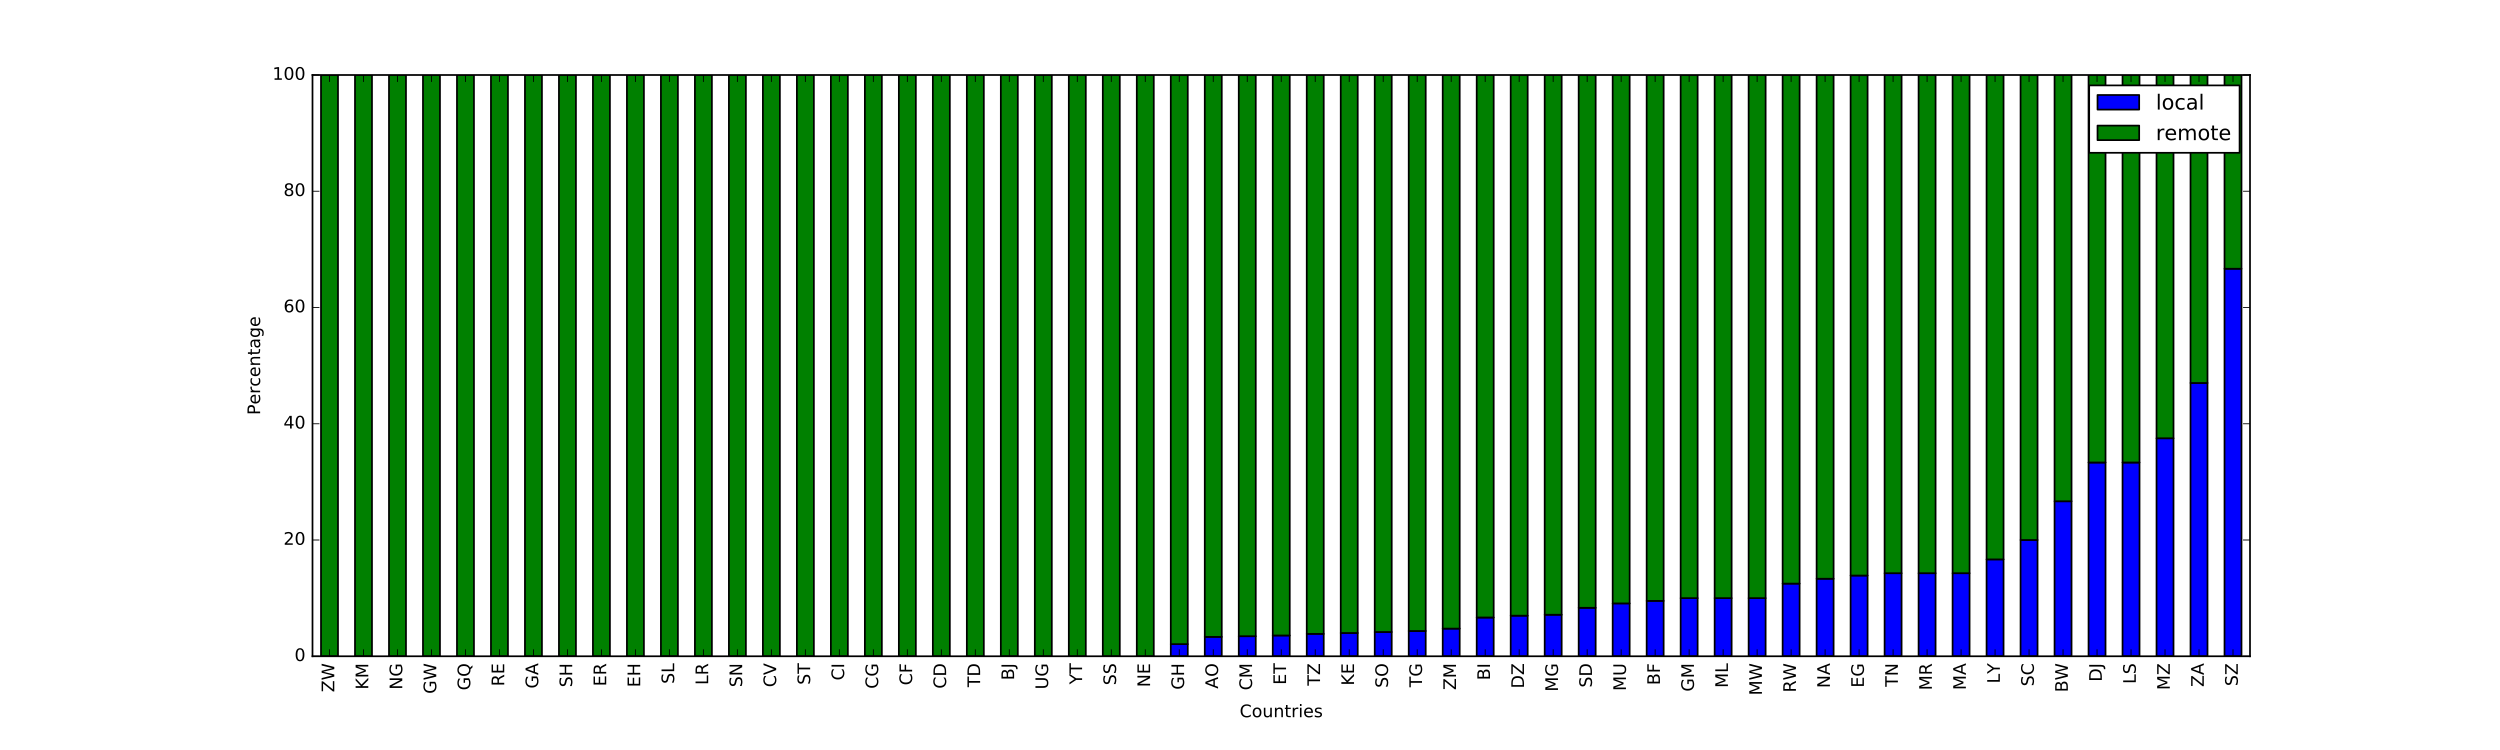 <?xml version="1.0" encoding="utf-8" standalone="no"?>
<!DOCTYPE svg PUBLIC "-//W3C//DTD SVG 1.1//EN"
  "http://www.w3.org/Graphics/SVG/1.1/DTD/svg11.dtd">
<!-- Created with matplotlib (http://matplotlib.org/) -->
<svg height="432pt" version="1.1" viewBox="0 0 1440 432" width="1440pt" xmlns="http://www.w3.org/2000/svg" xmlns:xlink="http://www.w3.org/1999/xlink">
 <defs>
  <style type="text/css">
*{stroke-linecap:butt;stroke-linejoin:round;}
  </style>
 </defs>
 <g id="figure_1">
  <g id="patch_1">
   <path d="M 0 432 
L 1440 432 
L 1440 0 
L 0 0 
z
" style="fill:#ffffff;"/>
  </g>
  <g id="axes_1">
   <g id="patch_2">
    <path d="M 180 378 
L 1296 378 
L 1296 43.2 
L 180 43.2 
z
" style="fill:#ffffff;"/>
   </g>
   <g id="patch_3">
    <path clip-path="url(#pef8166568a)" d="M 184.895 378 
L 194.684 378 
L 194.684 378 
L 184.895 378 
z
" style="fill:#0000ff;stroke:#000000;stroke-linejoin:miter;"/>
   </g>
   <g id="patch_4">
    <path clip-path="url(#pef8166568a)" d="M 204.474 378 
L 214.263 378 
L 214.263 378 
L 204.474 378 
z
" style="fill:#0000ff;stroke:#000000;stroke-linejoin:miter;"/>
   </g>
   <g id="patch_5">
    <path clip-path="url(#pef8166568a)" d="M 224.053 378 
L 233.842 378 
L 233.842 378 
L 224.053 378 
z
" style="fill:#0000ff;stroke:#000000;stroke-linejoin:miter;"/>
   </g>
   <g id="patch_6">
    <path clip-path="url(#pef8166568a)" d="M 243.632 378 
L 253.421 378 
L 253.421 378 
L 243.632 378 
z
" style="fill:#0000ff;stroke:#000000;stroke-linejoin:miter;"/>
   </g>
   <g id="patch_7">
    <path clip-path="url(#pef8166568a)" d="M 263.211 378 
L 273 378 
L 273 378 
L 263.211 378 
z
" style="fill:#0000ff;stroke:#000000;stroke-linejoin:miter;"/>
   </g>
   <g id="patch_8">
    <path clip-path="url(#pef8166568a)" d="M 282.789 378 
L 292.579 378 
L 292.579 378 
L 282.789 378 
z
" style="fill:#0000ff;stroke:#000000;stroke-linejoin:miter;"/>
   </g>
   <g id="patch_9">
    <path clip-path="url(#pef8166568a)" d="M 302.368 378 
L 312.158 378 
L 312.158 378 
L 302.368 378 
z
" style="fill:#0000ff;stroke:#000000;stroke-linejoin:miter;"/>
   </g>
   <g id="patch_10">
    <path clip-path="url(#pef8166568a)" d="M 321.947 378 
L 331.737 378 
L 331.737 378 
L 321.947 378 
z
" style="fill:#0000ff;stroke:#000000;stroke-linejoin:miter;"/>
   </g>
   <g id="patch_11">
    <path clip-path="url(#pef8166568a)" d="M 341.526 378 
L 351.316 378 
L 351.316 378 
L 341.526 378 
z
" style="fill:#0000ff;stroke:#000000;stroke-linejoin:miter;"/>
   </g>
   <g id="patch_12">
    <path clip-path="url(#pef8166568a)" d="M 361.105 378 
L 370.895 378 
L 370.895 378 
L 361.105 378 
z
" style="fill:#0000ff;stroke:#000000;stroke-linejoin:miter;"/>
   </g>
   <g id="patch_13">
    <path clip-path="url(#pef8166568a)" d="M 380.684 378 
L 390.474 378 
L 390.474 378 
L 380.684 378 
z
" style="fill:#0000ff;stroke:#000000;stroke-linejoin:miter;"/>
   </g>
   <g id="patch_14">
    <path clip-path="url(#pef8166568a)" d="M 400.263 378 
L 410.053 378 
L 410.053 378 
L 400.263 378 
z
" style="fill:#0000ff;stroke:#000000;stroke-linejoin:miter;"/>
   </g>
   <g id="patch_15">
    <path clip-path="url(#pef8166568a)" d="M 419.842 378 
L 429.632 378 
L 429.632 378 
L 419.842 378 
z
" style="fill:#0000ff;stroke:#000000;stroke-linejoin:miter;"/>
   </g>
   <g id="patch_16">
    <path clip-path="url(#pef8166568a)" d="M 439.421 378 
L 449.211 378 
L 449.211 378 
L 439.421 378 
z
" style="fill:#0000ff;stroke:#000000;stroke-linejoin:miter;"/>
   </g>
   <g id="patch_17">
    <path clip-path="url(#pef8166568a)" d="M 459 378 
L 468.789 378 
L 468.789 378 
L 459 378 
z
" style="fill:#0000ff;stroke:#000000;stroke-linejoin:miter;"/>
   </g>
   <g id="patch_18">
    <path clip-path="url(#pef8166568a)" d="M 478.579 378 
L 488.368 378 
L 488.368 378 
L 478.579 378 
z
" style="fill:#0000ff;stroke:#000000;stroke-linejoin:miter;"/>
   </g>
   <g id="patch_19">
    <path clip-path="url(#pef8166568a)" d="M 498.158 378 
L 507.947 378 
L 507.947 378 
L 498.158 378 
z
" style="fill:#0000ff;stroke:#000000;stroke-linejoin:miter;"/>
   </g>
   <g id="patch_20">
    <path clip-path="url(#pef8166568a)" d="M 517.737 378 
L 527.526 378 
L 527.526 378 
L 517.737 378 
z
" style="fill:#0000ff;stroke:#000000;stroke-linejoin:miter;"/>
   </g>
   <g id="patch_21">
    <path clip-path="url(#pef8166568a)" d="M 537.316 378 
L 547.105 378 
L 547.105 378 
L 537.316 378 
z
" style="fill:#0000ff;stroke:#000000;stroke-linejoin:miter;"/>
   </g>
   <g id="patch_22">
    <path clip-path="url(#pef8166568a)" d="M 556.895 378 
L 566.684 378 
L 566.684 378 
L 556.895 378 
z
" style="fill:#0000ff;stroke:#000000;stroke-linejoin:miter;"/>
   </g>
   <g id="patch_23">
    <path clip-path="url(#pef8166568a)" d="M 576.474 378 
L 586.263 378 
L 586.263 378 
L 576.474 378 
z
" style="fill:#0000ff;stroke:#000000;stroke-linejoin:miter;"/>
   </g>
   <g id="patch_24">
    <path clip-path="url(#pef8166568a)" d="M 596.053 378 
L 605.842 378 
L 605.842 378 
L 596.053 378 
z
" style="fill:#0000ff;stroke:#000000;stroke-linejoin:miter;"/>
   </g>
   <g id="patch_25">
    <path clip-path="url(#pef8166568a)" d="M 615.632 378 
L 625.421 378 
L 625.421 378 
L 615.632 378 
z
" style="fill:#0000ff;stroke:#000000;stroke-linejoin:miter;"/>
   </g>
   <g id="patch_26">
    <path clip-path="url(#pef8166568a)" d="M 635.211 378 
L 645 378 
L 645 378 
L 635.211 378 
z
" style="fill:#0000ff;stroke:#000000;stroke-linejoin:miter;"/>
   </g>
   <g id="patch_27">
    <path clip-path="url(#pef8166568a)" d="M 654.789 378 
L 664.579 378 
L 664.579 378 
L 654.789 378 
z
" style="fill:#0000ff;stroke:#000000;stroke-linejoin:miter;"/>
   </g>
   <g id="patch_28">
    <path clip-path="url(#pef8166568a)" d="M 674.368 378 
L 684.158 378 
L 684.158 371.025 
L 674.368 371.025 
z
" style="fill:#0000ff;stroke:#000000;stroke-linejoin:miter;"/>
   </g>
   <g id="patch_29">
    <path clip-path="url(#pef8166568a)" d="M 693.947 378 
L 703.737 378 
L 703.737 366.84 
L 693.947 366.84 
z
" style="fill:#0000ff;stroke:#000000;stroke-linejoin:miter;"/>
   </g>
   <g id="patch_30">
    <path clip-path="url(#pef8166568a)" d="M 713.526 378 
L 723.316 378 
L 723.316 366.455 
L 713.526 366.455 
z
" style="fill:#0000ff;stroke:#000000;stroke-linejoin:miter;"/>
   </g>
   <g id="patch_31">
    <path clip-path="url(#pef8166568a)" d="M 733.105 378 
L 742.895 378 
L 742.895 366.043 
L 733.105 366.043 
z
" style="fill:#0000ff;stroke:#000000;stroke-linejoin:miter;"/>
   </g>
   <g id="patch_32">
    <path clip-path="url(#pef8166568a)" d="M 752.684 378 
L 762.474 378 
L 762.474 365.123 
L 752.684 365.123 
z
" style="fill:#0000ff;stroke:#000000;stroke-linejoin:miter;"/>
   </g>
   <g id="patch_33">
    <path clip-path="url(#pef8166568a)" d="M 772.263 378 
L 782.053 378 
L 782.053 364.608 
L 772.263 364.608 
z
" style="fill:#0000ff;stroke:#000000;stroke-linejoin:miter;"/>
   </g>
   <g id="patch_34">
    <path clip-path="url(#pef8166568a)" d="M 791.842 378 
L 801.632 378 
L 801.632 364.05 
L 791.842 364.05 
z
" style="fill:#0000ff;stroke:#000000;stroke-linejoin:miter;"/>
   </g>
   <g id="patch_35">
    <path clip-path="url(#pef8166568a)" d="M 811.421 378 
L 821.211 378 
L 821.211 363.443 
L 811.421 363.443 
z
" style="fill:#0000ff;stroke:#000000;stroke-linejoin:miter;"/>
   </g>
   <g id="patch_36">
    <path clip-path="url(#pef8166568a)" d="M 831 378 
L 840.789 378 
L 840.789 362.057 
L 831 362.057 
z
" style="fill:#0000ff;stroke:#000000;stroke-linejoin:miter;"/>
   </g>
   <g id="patch_37">
    <path clip-path="url(#pef8166568a)" d="M 850.579 378 
L 860.368 378 
L 860.368 355.68 
L 850.579 355.68 
z
" style="fill:#0000ff;stroke:#000000;stroke-linejoin:miter;"/>
   </g>
   <g id="patch_38">
    <path clip-path="url(#pef8166568a)" d="M 870.158 378 
L 879.947 378 
L 879.947 354.642 
L 870.158 354.642 
z
" style="fill:#0000ff;stroke:#000000;stroke-linejoin:miter;"/>
   </g>
   <g id="patch_39">
    <path clip-path="url(#pef8166568a)" d="M 889.737 378 
L 899.526 378 
L 899.526 354.086 
L 889.737 354.086 
z
" style="fill:#0000ff;stroke:#000000;stroke-linejoin:miter;"/>
   </g>
   <g id="patch_40">
    <path clip-path="url(#pef8166568a)" d="M 909.316 378 
L 919.105 378 
L 919.105 350.1 
L 909.316 350.1 
z
" style="fill:#0000ff;stroke:#000000;stroke-linejoin:miter;"/>
   </g>
   <g id="patch_41">
    <path clip-path="url(#pef8166568a)" d="M 928.895 378 
L 938.684 378 
L 938.684 347.564 
L 928.895 347.564 
z
" style="fill:#0000ff;stroke:#000000;stroke-linejoin:miter;"/>
   </g>
   <g id="patch_42">
    <path clip-path="url(#pef8166568a)" d="M 948.474 378 
L 958.263 378 
L 958.263 346.114 
L 948.474 346.114 
z
" style="fill:#0000ff;stroke:#000000;stroke-linejoin:miter;"/>
   </g>
   <g id="patch_43">
    <path clip-path="url(#pef8166568a)" d="M 968.053 378 
L 977.842 378 
L 977.842 344.52 
L 968.053 344.52 
z
" style="fill:#0000ff;stroke:#000000;stroke-linejoin:miter;"/>
   </g>
   <g id="patch_44">
    <path clip-path="url(#pef8166568a)" d="M 987.632 378 
L 997.421 378 
L 997.421 344.52 
L 987.632 344.52 
z
" style="fill:#0000ff;stroke:#000000;stroke-linejoin:miter;"/>
   </g>
   <g id="patch_45">
    <path clip-path="url(#pef8166568a)" d="M 1007.211 378 
L 1017 378 
L 1017 344.52 
L 1007.211 344.52 
z
" style="fill:#0000ff;stroke:#000000;stroke-linejoin:miter;"/>
   </g>
   <g id="patch_46">
    <path clip-path="url(#pef8166568a)" d="M 1026.789 378 
L 1036.579 378 
L 1036.579 336.15 
L 1026.789 336.15 
z
" style="fill:#0000ff;stroke:#000000;stroke-linejoin:miter;"/>
   </g>
   <g id="patch_47">
    <path clip-path="url(#pef8166568a)" d="M 1046.368 378 
L 1056.158 378 
L 1056.158 333.36 
L 1046.368 333.36 
z
" style="fill:#0000ff;stroke:#000000;stroke-linejoin:miter;"/>
   </g>
   <g id="patch_48">
    <path clip-path="url(#pef8166568a)" d="M 1065.947 378 
L 1075.737 378 
L 1075.737 331.5 
L 1065.947 331.5 
z
" style="fill:#0000ff;stroke:#000000;stroke-linejoin:miter;"/>
   </g>
   <g id="patch_49">
    <path clip-path="url(#pef8166568a)" d="M 1085.526 378 
L 1095.316 378 
L 1095.316 330.171 
L 1085.526 330.171 
z
" style="fill:#0000ff;stroke:#000000;stroke-linejoin:miter;"/>
   </g>
   <g id="patch_50">
    <path clip-path="url(#pef8166568a)" d="M 1105.105 378 
L 1114.895 378 
L 1114.895 330.171 
L 1105.105 330.171 
z
" style="fill:#0000ff;stroke:#000000;stroke-linejoin:miter;"/>
   </g>
   <g id="patch_51">
    <path clip-path="url(#pef8166568a)" d="M 1124.684 378 
L 1134.474 378 
L 1134.474 330.171 
L 1124.684 330.171 
z
" style="fill:#0000ff;stroke:#000000;stroke-linejoin:miter;"/>
   </g>
   <g id="patch_52">
    <path clip-path="url(#pef8166568a)" d="M 1144.263 378 
L 1154.053 378 
L 1154.053 322.2 
L 1144.263 322.2 
z
" style="fill:#0000ff;stroke:#000000;stroke-linejoin:miter;"/>
   </g>
   <g id="patch_53">
    <path clip-path="url(#pef8166568a)" d="M 1163.842 378 
L 1173.632 378 
L 1173.632 311.04 
L 1163.842 311.04 
z
" style="fill:#0000ff;stroke:#000000;stroke-linejoin:miter;"/>
   </g>
   <g id="patch_54">
    <path clip-path="url(#pef8166568a)" d="M 1183.421 378 
L 1193.211 378 
L 1193.211 288.72 
L 1183.421 288.72 
z
" style="fill:#0000ff;stroke:#000000;stroke-linejoin:miter;"/>
   </g>
   <g id="patch_55">
    <path clip-path="url(#pef8166568a)" d="M 1203 378 
L 1212.789 378 
L 1212.789 266.4 
L 1203 266.4 
z
" style="fill:#0000ff;stroke:#000000;stroke-linejoin:miter;"/>
   </g>
   <g id="patch_56">
    <path clip-path="url(#pef8166568a)" d="M 1222.579 378 
L 1232.368 378 
L 1232.368 266.4 
L 1222.579 266.4 
z
" style="fill:#0000ff;stroke:#000000;stroke-linejoin:miter;"/>
   </g>
   <g id="patch_57">
    <path clip-path="url(#pef8166568a)" d="M 1242.158 378 
L 1251.947 378 
L 1251.947 252.45 
L 1242.158 252.45 
z
" style="fill:#0000ff;stroke:#000000;stroke-linejoin:miter;"/>
   </g>
   <g id="patch_58">
    <path clip-path="url(#pef8166568a)" d="M 1261.737 378 
L 1271.526 378 
L 1271.526 220.594 
L 1261.737 220.594 
z
" style="fill:#0000ff;stroke:#000000;stroke-linejoin:miter;"/>
   </g>
   <g id="patch_59">
    <path clip-path="url(#pef8166568a)" d="M 1281.316 378 
L 1291.105 378 
L 1291.105 154.8 
L 1281.316 154.8 
z
" style="fill:#0000ff;stroke:#000000;stroke-linejoin:miter;"/>
   </g>
   <g id="patch_60">
    <path clip-path="url(#pef8166568a)" d="M 184.895 378 
L 194.684 378 
L 194.684 43.2 
L 184.895 43.2 
z
" style="fill:#008000;stroke:#000000;stroke-linejoin:miter;"/>
   </g>
   <g id="patch_61">
    <path clip-path="url(#pef8166568a)" d="M 204.474 378 
L 214.263 378 
L 214.263 43.2 
L 204.474 43.2 
z
" style="fill:#008000;stroke:#000000;stroke-linejoin:miter;"/>
   </g>
   <g id="patch_62">
    <path clip-path="url(#pef8166568a)" d="M 224.053 378 
L 233.842 378 
L 233.842 43.2 
L 224.053 43.2 
z
" style="fill:#008000;stroke:#000000;stroke-linejoin:miter;"/>
   </g>
   <g id="patch_63">
    <path clip-path="url(#pef8166568a)" d="M 243.632 378 
L 253.421 378 
L 253.421 43.2 
L 243.632 43.2 
z
" style="fill:#008000;stroke:#000000;stroke-linejoin:miter;"/>
   </g>
   <g id="patch_64">
    <path clip-path="url(#pef8166568a)" d="M 263.211 378 
L 273 378 
L 273 43.2 
L 263.211 43.2 
z
" style="fill:#008000;stroke:#000000;stroke-linejoin:miter;"/>
   </g>
   <g id="patch_65">
    <path clip-path="url(#pef8166568a)" d="M 282.789 378 
L 292.579 378 
L 292.579 43.2 
L 282.789 43.2 
z
" style="fill:#008000;stroke:#000000;stroke-linejoin:miter;"/>
   </g>
   <g id="patch_66">
    <path clip-path="url(#pef8166568a)" d="M 302.368 378 
L 312.158 378 
L 312.158 43.2 
L 302.368 43.2 
z
" style="fill:#008000;stroke:#000000;stroke-linejoin:miter;"/>
   </g>
   <g id="patch_67">
    <path clip-path="url(#pef8166568a)" d="M 321.947 378 
L 331.737 378 
L 331.737 43.2 
L 321.947 43.2 
z
" style="fill:#008000;stroke:#000000;stroke-linejoin:miter;"/>
   </g>
   <g id="patch_68">
    <path clip-path="url(#pef8166568a)" d="M 341.526 378 
L 351.316 378 
L 351.316 43.2 
L 341.526 43.2 
z
" style="fill:#008000;stroke:#000000;stroke-linejoin:miter;"/>
   </g>
   <g id="patch_69">
    <path clip-path="url(#pef8166568a)" d="M 361.105 378 
L 370.895 378 
L 370.895 43.2 
L 361.105 43.2 
z
" style="fill:#008000;stroke:#000000;stroke-linejoin:miter;"/>
   </g>
   <g id="patch_70">
    <path clip-path="url(#pef8166568a)" d="M 380.684 378 
L 390.474 378 
L 390.474 43.2 
L 380.684 43.2 
z
" style="fill:#008000;stroke:#000000;stroke-linejoin:miter;"/>
   </g>
   <g id="patch_71">
    <path clip-path="url(#pef8166568a)" d="M 400.263 378 
L 410.053 378 
L 410.053 43.2 
L 400.263 43.2 
z
" style="fill:#008000;stroke:#000000;stroke-linejoin:miter;"/>
   </g>
   <g id="patch_72">
    <path clip-path="url(#pef8166568a)" d="M 419.842 378 
L 429.632 378 
L 429.632 43.2 
L 419.842 43.2 
z
" style="fill:#008000;stroke:#000000;stroke-linejoin:miter;"/>
   </g>
   <g id="patch_73">
    <path clip-path="url(#pef8166568a)" d="M 439.421 378 
L 449.211 378 
L 449.211 43.2 
L 439.421 43.2 
z
" style="fill:#008000;stroke:#000000;stroke-linejoin:miter;"/>
   </g>
   <g id="patch_74">
    <path clip-path="url(#pef8166568a)" d="M 459 378 
L 468.789 378 
L 468.789 43.2 
L 459 43.2 
z
" style="fill:#008000;stroke:#000000;stroke-linejoin:miter;"/>
   </g>
   <g id="patch_75">
    <path clip-path="url(#pef8166568a)" d="M 478.579 378 
L 488.368 378 
L 488.368 43.2 
L 478.579 43.2 
z
" style="fill:#008000;stroke:#000000;stroke-linejoin:miter;"/>
   </g>
   <g id="patch_76">
    <path clip-path="url(#pef8166568a)" d="M 498.158 378 
L 507.947 378 
L 507.947 43.2 
L 498.158 43.2 
z
" style="fill:#008000;stroke:#000000;stroke-linejoin:miter;"/>
   </g>
   <g id="patch_77">
    <path clip-path="url(#pef8166568a)" d="M 517.737 378 
L 527.526 378 
L 527.526 43.2 
L 517.737 43.2 
z
" style="fill:#008000;stroke:#000000;stroke-linejoin:miter;"/>
   </g>
   <g id="patch_78">
    <path clip-path="url(#pef8166568a)" d="M 537.316 378 
L 547.105 378 
L 547.105 43.2 
L 537.316 43.2 
z
" style="fill:#008000;stroke:#000000;stroke-linejoin:miter;"/>
   </g>
   <g id="patch_79">
    <path clip-path="url(#pef8166568a)" d="M 556.895 378 
L 566.684 378 
L 566.684 43.2 
L 556.895 43.2 
z
" style="fill:#008000;stroke:#000000;stroke-linejoin:miter;"/>
   </g>
   <g id="patch_80">
    <path clip-path="url(#pef8166568a)" d="M 576.474 378 
L 586.263 378 
L 586.263 43.2 
L 576.474 43.2 
z
" style="fill:#008000;stroke:#000000;stroke-linejoin:miter;"/>
   </g>
   <g id="patch_81">
    <path clip-path="url(#pef8166568a)" d="M 596.053 378 
L 605.842 378 
L 605.842 43.2 
L 596.053 43.2 
z
" style="fill:#008000;stroke:#000000;stroke-linejoin:miter;"/>
   </g>
   <g id="patch_82">
    <path clip-path="url(#pef8166568a)" d="M 615.632 378 
L 625.421 378 
L 625.421 43.2 
L 615.632 43.2 
z
" style="fill:#008000;stroke:#000000;stroke-linejoin:miter;"/>
   </g>
   <g id="patch_83">
    <path clip-path="url(#pef8166568a)" d="M 635.211 378 
L 645 378 
L 645 43.2 
L 635.211 43.2 
z
" style="fill:#008000;stroke:#000000;stroke-linejoin:miter;"/>
   </g>
   <g id="patch_84">
    <path clip-path="url(#pef8166568a)" d="M 654.789 378 
L 664.579 378 
L 664.579 43.2 
L 654.789 43.2 
z
" style="fill:#008000;stroke:#000000;stroke-linejoin:miter;"/>
   </g>
   <g id="patch_85">
    <path clip-path="url(#pef8166568a)" d="M 674.368 371.025 
L 684.158 371.025 
L 684.158 43.2 
L 674.368 43.2 
z
" style="fill:#008000;stroke:#000000;stroke-linejoin:miter;"/>
   </g>
   <g id="patch_86">
    <path clip-path="url(#pef8166568a)" d="M 693.947 366.84 
L 703.737 366.84 
L 703.737 43.2 
L 693.947 43.2 
z
" style="fill:#008000;stroke:#000000;stroke-linejoin:miter;"/>
   </g>
   <g id="patch_87">
    <path clip-path="url(#pef8166568a)" d="M 713.526 366.455 
L 723.316 366.455 
L 723.316 43.2 
L 713.526 43.2 
z
" style="fill:#008000;stroke:#000000;stroke-linejoin:miter;"/>
   </g>
   <g id="patch_88">
    <path clip-path="url(#pef8166568a)" d="M 733.105 366.043 
L 742.895 366.043 
L 742.895 43.2 
L 733.105 43.2 
z
" style="fill:#008000;stroke:#000000;stroke-linejoin:miter;"/>
   </g>
   <g id="patch_89">
    <path clip-path="url(#pef8166568a)" d="M 752.684 365.123 
L 762.474 365.123 
L 762.474 43.2 
L 752.684 43.2 
z
" style="fill:#008000;stroke:#000000;stroke-linejoin:miter;"/>
   </g>
   <g id="patch_90">
    <path clip-path="url(#pef8166568a)" d="M 772.263 364.608 
L 782.053 364.608 
L 782.053 43.2 
L 772.263 43.2 
z
" style="fill:#008000;stroke:#000000;stroke-linejoin:miter;"/>
   </g>
   <g id="patch_91">
    <path clip-path="url(#pef8166568a)" d="M 791.842 364.05 
L 801.632 364.05 
L 801.632 43.2 
L 791.842 43.2 
z
" style="fill:#008000;stroke:#000000;stroke-linejoin:miter;"/>
   </g>
   <g id="patch_92">
    <path clip-path="url(#pef8166568a)" d="M 811.421 363.443 
L 821.211 363.443 
L 821.211 43.2 
L 811.421 43.2 
z
" style="fill:#008000;stroke:#000000;stroke-linejoin:miter;"/>
   </g>
   <g id="patch_93">
    <path clip-path="url(#pef8166568a)" d="M 831 362.057 
L 840.789 362.057 
L 840.789 43.2 
L 831 43.2 
z
" style="fill:#008000;stroke:#000000;stroke-linejoin:miter;"/>
   </g>
   <g id="patch_94">
    <path clip-path="url(#pef8166568a)" d="M 850.579 355.68 
L 860.368 355.68 
L 860.368 43.2 
L 850.579 43.2 
z
" style="fill:#008000;stroke:#000000;stroke-linejoin:miter;"/>
   </g>
   <g id="patch_95">
    <path clip-path="url(#pef8166568a)" d="M 870.158 354.642 
L 879.947 354.642 
L 879.947 43.2 
L 870.158 43.2 
z
" style="fill:#008000;stroke:#000000;stroke-linejoin:miter;"/>
   </g>
   <g id="patch_96">
    <path clip-path="url(#pef8166568a)" d="M 889.737 354.086 
L 899.526 354.086 
L 899.526 43.2 
L 889.737 43.2 
z
" style="fill:#008000;stroke:#000000;stroke-linejoin:miter;"/>
   </g>
   <g id="patch_97">
    <path clip-path="url(#pef8166568a)" d="M 909.316 350.1 
L 919.105 350.1 
L 919.105 43.2 
L 909.316 43.2 
z
" style="fill:#008000;stroke:#000000;stroke-linejoin:miter;"/>
   </g>
   <g id="patch_98">
    <path clip-path="url(#pef8166568a)" d="M 928.895 347.564 
L 938.684 347.564 
L 938.684 43.2 
L 928.895 43.2 
z
" style="fill:#008000;stroke:#000000;stroke-linejoin:miter;"/>
   </g>
   <g id="patch_99">
    <path clip-path="url(#pef8166568a)" d="M 948.474 346.114 
L 958.263 346.114 
L 958.263 43.2 
L 948.474 43.2 
z
" style="fill:#008000;stroke:#000000;stroke-linejoin:miter;"/>
   </g>
   <g id="patch_100">
    <path clip-path="url(#pef8166568a)" d="M 968.053 344.52 
L 977.842 344.52 
L 977.842 43.2 
L 968.053 43.2 
z
" style="fill:#008000;stroke:#000000;stroke-linejoin:miter;"/>
   </g>
   <g id="patch_101">
    <path clip-path="url(#pef8166568a)" d="M 987.632 344.52 
L 997.421 344.52 
L 997.421 43.2 
L 987.632 43.2 
z
" style="fill:#008000;stroke:#000000;stroke-linejoin:miter;"/>
   </g>
   <g id="patch_102">
    <path clip-path="url(#pef8166568a)" d="M 1007.211 344.52 
L 1017 344.52 
L 1017 43.2 
L 1007.211 43.2 
z
" style="fill:#008000;stroke:#000000;stroke-linejoin:miter;"/>
   </g>
   <g id="patch_103">
    <path clip-path="url(#pef8166568a)" d="M 1026.789 336.15 
L 1036.579 336.15 
L 1036.579 43.2 
L 1026.789 43.2 
z
" style="fill:#008000;stroke:#000000;stroke-linejoin:miter;"/>
   </g>
   <g id="patch_104">
    <path clip-path="url(#pef8166568a)" d="M 1046.368 333.36 
L 1056.158 333.36 
L 1056.158 43.2 
L 1046.368 43.2 
z
" style="fill:#008000;stroke:#000000;stroke-linejoin:miter;"/>
   </g>
   <g id="patch_105">
    <path clip-path="url(#pef8166568a)" d="M 1065.947 331.5 
L 1075.737 331.5 
L 1075.737 43.2 
L 1065.947 43.2 
z
" style="fill:#008000;stroke:#000000;stroke-linejoin:miter;"/>
   </g>
   <g id="patch_106">
    <path clip-path="url(#pef8166568a)" d="M 1085.526 330.171 
L 1095.316 330.171 
L 1095.316 43.2 
L 1085.526 43.2 
z
" style="fill:#008000;stroke:#000000;stroke-linejoin:miter;"/>
   </g>
   <g id="patch_107">
    <path clip-path="url(#pef8166568a)" d="M 1105.105 330.171 
L 1114.895 330.171 
L 1114.895 43.2 
L 1105.105 43.2 
z
" style="fill:#008000;stroke:#000000;stroke-linejoin:miter;"/>
   </g>
   <g id="patch_108">
    <path clip-path="url(#pef8166568a)" d="M 1124.684 330.171 
L 1134.474 330.171 
L 1134.474 43.2 
L 1124.684 43.2 
z
" style="fill:#008000;stroke:#000000;stroke-linejoin:miter;"/>
   </g>
   <g id="patch_109">
    <path clip-path="url(#pef8166568a)" d="M 1144.263 322.2 
L 1154.053 322.2 
L 1154.053 43.2 
L 1144.263 43.2 
z
" style="fill:#008000;stroke:#000000;stroke-linejoin:miter;"/>
   </g>
   <g id="patch_110">
    <path clip-path="url(#pef8166568a)" d="M 1163.842 311.04 
L 1173.632 311.04 
L 1173.632 43.2 
L 1163.842 43.2 
z
" style="fill:#008000;stroke:#000000;stroke-linejoin:miter;"/>
   </g>
   <g id="patch_111">
    <path clip-path="url(#pef8166568a)" d="M 1183.421 288.72 
L 1193.211 288.72 
L 1193.211 43.2 
L 1183.421 43.2 
z
" style="fill:#008000;stroke:#000000;stroke-linejoin:miter;"/>
   </g>
   <g id="patch_112">
    <path clip-path="url(#pef8166568a)" d="M 1203 266.4 
L 1212.789 266.4 
L 1212.789 43.2 
L 1203 43.2 
z
" style="fill:#008000;stroke:#000000;stroke-linejoin:miter;"/>
   </g>
   <g id="patch_113">
    <path clip-path="url(#pef8166568a)" d="M 1222.579 266.4 
L 1232.368 266.4 
L 1232.368 43.2 
L 1222.579 43.2 
z
" style="fill:#008000;stroke:#000000;stroke-linejoin:miter;"/>
   </g>
   <g id="patch_114">
    <path clip-path="url(#pef8166568a)" d="M 1242.158 252.45 
L 1251.947 252.45 
L 1251.947 43.2 
L 1242.158 43.2 
z
" style="fill:#008000;stroke:#000000;stroke-linejoin:miter;"/>
   </g>
   <g id="patch_115">
    <path clip-path="url(#pef8166568a)" d="M 1261.737 220.594 
L 1271.526 220.594 
L 1271.526 43.2 
L 1261.737 43.2 
z
" style="fill:#008000;stroke:#000000;stroke-linejoin:miter;"/>
   </g>
   <g id="patch_116">
    <path clip-path="url(#pef8166568a)" d="M 1281.316 154.8 
L 1291.105 154.8 
L 1291.105 43.2 
L 1281.316 43.2 
z
" style="fill:#008000;stroke:#000000;stroke-linejoin:miter;"/>
   </g>
   <g id="patch_117">
    <path d="M 180 378 
L 180 43.2 
" style="fill:none;stroke:#000000;stroke-linecap:square;stroke-linejoin:miter;"/>
   </g>
   <g id="patch_118">
    <path d="M 1296 378 
L 1296 43.2 
" style="fill:none;stroke:#000000;stroke-linecap:square;stroke-linejoin:miter;"/>
   </g>
   <g id="patch_119">
    <path d="M 180 378 
L 1296 378 
" style="fill:none;stroke:#000000;stroke-linecap:square;stroke-linejoin:miter;"/>
   </g>
   <g id="patch_120">
    <path d="M 180 43.2 
L 1296 43.2 
" style="fill:none;stroke:#000000;stroke-linecap:square;stroke-linejoin:miter;"/>
   </g>
   <g id="matplotlib.axis_1">
    <g id="xtick_1">
     <g id="line2d_1">
      <defs>
       <path d="M 0 0 
L 0 -4 
" id="m5bd3ac357e" style="stroke:#000000;stroke-width:0.5;"/>
      </defs>
      <g>
       <use style="stroke:#000000;stroke-width:0.5;" x="189.789" xlink:href="#m5bd3ac357e" y="378"/>
      </g>
     </g>
     <g id="line2d_2">
      <defs>
       <path d="M 0 0 
L 0 4 
" id="m3072db04f9" style="stroke:#000000;stroke-width:0.5;"/>
      </defs>
      <g>
       <use style="stroke:#000000;stroke-width:0.5;" x="189.789" xlink:href="#m3072db04f9" y="43.2"/>
      </g>
     </g>
     <g id="text_1">
      <!-- ZW -->
      <defs>
       <path d="M 5.609 72.906 
L 62.891 72.906 
L 62.891 65.375 
L 16.797 8.297 
L 64.016 8.297 
L 64.016 0 
L 4.5 0 
L 4.5 7.516 
L 50.594 64.594 
L 5.609 64.594 
z
" id="DejaVuSans-5a"/>
       <path d="M 3.328 72.906 
L 13.281 72.906 
L 28.609 11.281 
L 43.891 72.906 
L 54.984 72.906 
L 70.312 11.281 
L 85.594 72.906 
L 95.609 72.906 
L 77.297 0 
L 64.891 0 
L 49.516 63.281 
L 33.984 0 
L 21.578 0 
z
" id="DejaVuSans-57"/>
      </defs>
      <g transform="translate(192.549 398.738)rotate(-90)scale(0.1 -0.1)">
       <use xlink:href="#DejaVuSans-5a"/>
       <use x="68.506" xlink:href="#DejaVuSans-57"/>
      </g>
     </g>
    </g>
    <g id="xtick_2">
     <g id="line2d_3">
      <g>
       <use style="stroke:#000000;stroke-width:0.5;" x="209.368" xlink:href="#m5bd3ac357e" y="378"/>
      </g>
     </g>
     <g id="line2d_4">
      <g>
       <use style="stroke:#000000;stroke-width:0.5;" x="209.368" xlink:href="#m3072db04f9" y="43.2"/>
      </g>
     </g>
     <g id="text_2">
      <!-- KM -->
      <defs>
       <path d="M 9.812 72.906 
L 19.672 72.906 
L 19.672 42.094 
L 52.391 72.906 
L 65.094 72.906 
L 28.906 38.922 
L 67.672 0 
L 54.688 0 
L 19.672 35.109 
L 19.672 0 
L 9.812 0 
z
" id="DejaVuSans-4b"/>
       <path d="M 9.812 72.906 
L 24.516 72.906 
L 43.109 23.297 
L 61.812 72.906 
L 76.516 72.906 
L 76.516 0 
L 66.891 0 
L 66.891 64.016 
L 48.094 14.016 
L 38.188 14.016 
L 19.391 64.016 
L 19.391 0 
L 9.812 0 
z
" id="DejaVuSans-4d"/>
      </defs>
      <g transform="translate(212.128 397.186)rotate(-90)scale(0.1 -0.1)">
       <use xlink:href="#DejaVuSans-4b"/>
       <use x="65.576" xlink:href="#DejaVuSans-4d"/>
      </g>
     </g>
    </g>
    <g id="xtick_3">
     <g id="line2d_5">
      <g>
       <use style="stroke:#000000;stroke-width:0.5;" x="228.947" xlink:href="#m5bd3ac357e" y="378"/>
      </g>
     </g>
     <g id="line2d_6">
      <g>
       <use style="stroke:#000000;stroke-width:0.5;" x="228.947" xlink:href="#m3072db04f9" y="43.2"/>
      </g>
     </g>
     <g id="text_3">
      <!-- NG -->
      <defs>
       <path d="M 9.812 72.906 
L 23.094 72.906 
L 55.422 11.922 
L 55.422 72.906 
L 64.984 72.906 
L 64.984 0 
L 51.703 0 
L 19.391 60.984 
L 19.391 0 
L 9.812 0 
z
" id="DejaVuSans-4e"/>
       <path d="M 59.516 10.406 
L 59.516 29.984 
L 43.406 29.984 
L 43.406 38.094 
L 69.281 38.094 
L 69.281 6.781 
Q 63.578 2.734 56.688 0.656 
Q 49.812 -1.422 42 -1.422 
Q 24.906 -1.422 15.25 8.562 
Q 5.609 18.562 5.609 36.375 
Q 5.609 54.25 15.25 64.234 
Q 24.906 74.219 42 74.219 
Q 49.125 74.219 55.547 72.453 
Q 61.969 70.703 67.391 67.281 
L 67.391 56.781 
Q 61.922 61.422 55.766 63.766 
Q 49.609 66.109 42.828 66.109 
Q 29.438 66.109 22.719 58.641 
Q 16.016 51.172 16.016 36.375 
Q 16.016 21.625 22.719 14.156 
Q 29.438 6.688 42.828 6.688 
Q 48.047 6.688 52.141 7.594 
Q 56.25 8.5 59.516 10.406 
z
" id="DejaVuSans-47"/>
      </defs>
      <g transform="translate(231.707 397.23)rotate(-90)scale(0.1 -0.1)">
       <use xlink:href="#DejaVuSans-4e"/>
       <use x="74.805" xlink:href="#DejaVuSans-47"/>
      </g>
     </g>
    </g>
    <g id="xtick_4">
     <g id="line2d_7">
      <g>
       <use style="stroke:#000000;stroke-width:0.5;" x="248.526" xlink:href="#m5bd3ac357e" y="378"/>
      </g>
     </g>
     <g id="line2d_8">
      <g>
       <use style="stroke:#000000;stroke-width:0.5;" x="248.526" xlink:href="#m3072db04f9" y="43.2"/>
      </g>
     </g>
     <g id="text_4">
      <!-- GW -->
      <g transform="translate(251.286 399.636)rotate(-90)scale(0.1 -0.1)">
       <use xlink:href="#DejaVuSans-47"/>
       <use x="77.49" xlink:href="#DejaVuSans-57"/>
      </g>
     </g>
    </g>
    <g id="xtick_5">
     <g id="line2d_9">
      <g>
       <use style="stroke:#000000;stroke-width:0.5;" x="268.105" xlink:href="#m5bd3ac357e" y="378"/>
      </g>
     </g>
     <g id="line2d_10">
      <g>
       <use style="stroke:#000000;stroke-width:0.5;" x="268.105" xlink:href="#m3072db04f9" y="43.2"/>
      </g>
     </g>
     <g id="text_5">
      <!-- GQ -->
      <defs>
       <path d="M 39.406 66.219 
Q 28.656 66.219 22.328 58.203 
Q 16.016 50.203 16.016 36.375 
Q 16.016 22.609 22.328 14.594 
Q 28.656 6.594 39.406 6.594 
Q 50.141 6.594 56.422 14.594 
Q 62.703 22.609 62.703 36.375 
Q 62.703 50.203 56.422 58.203 
Q 50.141 66.219 39.406 66.219 
z
M 53.219 1.312 
L 66.219 -12.891 
L 54.297 -12.891 
L 43.5 -1.219 
Q 41.891 -1.312 41.031 -1.359 
Q 40.188 -1.422 39.406 -1.422 
Q 24.031 -1.422 14.812 8.859 
Q 5.609 19.141 5.609 36.375 
Q 5.609 53.656 14.812 63.938 
Q 24.031 74.219 39.406 74.219 
Q 54.734 74.219 63.906 63.938 
Q 73.094 53.656 73.094 36.375 
Q 73.094 23.688 67.984 14.641 
Q 62.891 5.609 53.219 1.312 
z
" id="DejaVuSans-51"/>
      </defs>
      <g transform="translate(270.865 397.62)rotate(-90)scale(0.1 -0.1)">
       <use xlink:href="#DejaVuSans-47"/>
       <use x="77.49" xlink:href="#DejaVuSans-51"/>
      </g>
     </g>
    </g>
    <g id="xtick_6">
     <g id="line2d_11">
      <g>
       <use style="stroke:#000000;stroke-width:0.5;" x="287.684" xlink:href="#m5bd3ac357e" y="378"/>
      </g>
     </g>
     <g id="line2d_12">
      <g>
       <use style="stroke:#000000;stroke-width:0.5;" x="287.684" xlink:href="#m3072db04f9" y="43.2"/>
      </g>
     </g>
     <g id="text_6">
      <!-- RE -->
      <defs>
       <path d="M 44.391 34.188 
Q 47.562 33.109 50.562 29.594 
Q 53.562 26.078 56.594 19.922 
L 66.609 0 
L 56 0 
L 46.688 18.703 
Q 43.062 26.031 39.672 28.422 
Q 36.281 30.812 30.422 30.812 
L 19.672 30.812 
L 19.672 0 
L 9.812 0 
L 9.812 72.906 
L 32.078 72.906 
Q 44.578 72.906 50.734 67.672 
Q 56.891 62.453 56.891 51.906 
Q 56.891 45.016 53.688 40.469 
Q 50.484 35.938 44.391 34.188 
z
M 19.672 64.797 
L 19.672 38.922 
L 32.078 38.922 
Q 39.203 38.922 42.844 42.219 
Q 46.484 45.516 46.484 51.906 
Q 46.484 58.297 42.844 61.547 
Q 39.203 64.797 32.078 64.797 
z
" id="DejaVuSans-52"/>
       <path d="M 9.812 72.906 
L 55.906 72.906 
L 55.906 64.594 
L 19.672 64.594 
L 19.672 43.016 
L 54.391 43.016 
L 54.391 34.719 
L 19.672 34.719 
L 19.672 8.297 
L 56.781 8.297 
L 56.781 0 
L 9.812 0 
z
" id="DejaVuSans-45"/>
      </defs>
      <g transform="translate(290.444 395.267)rotate(-90)scale(0.1 -0.1)">
       <use xlink:href="#DejaVuSans-52"/>
       <use x="69.482" xlink:href="#DejaVuSans-45"/>
      </g>
     </g>
    </g>
    <g id="xtick_7">
     <g id="line2d_13">
      <g>
       <use style="stroke:#000000;stroke-width:0.5;" x="307.263" xlink:href="#m5bd3ac357e" y="378"/>
      </g>
     </g>
     <g id="line2d_14">
      <g>
       <use style="stroke:#000000;stroke-width:0.5;" x="307.263" xlink:href="#m3072db04f9" y="43.2"/>
      </g>
     </g>
     <g id="text_7">
      <!-- GA -->
      <defs>
       <path d="M 34.188 63.188 
L 20.797 26.906 
L 47.609 26.906 
z
M 28.609 72.906 
L 39.797 72.906 
L 67.578 0 
L 57.328 0 
L 50.688 18.703 
L 17.828 18.703 
L 11.188 0 
L 0.781 0 
z
" id="DejaVuSans-41"/>
      </defs>
      <g transform="translate(310.023 396.589)rotate(-90)scale(0.1 -0.1)">
       <use xlink:href="#DejaVuSans-47"/>
       <use x="77.49" xlink:href="#DejaVuSans-41"/>
      </g>
     </g>
    </g>
    <g id="xtick_8">
     <g id="line2d_15">
      <g>
       <use style="stroke:#000000;stroke-width:0.5;" x="326.842" xlink:href="#m5bd3ac357e" y="378"/>
      </g>
     </g>
     <g id="line2d_16">
      <g>
       <use style="stroke:#000000;stroke-width:0.5;" x="326.842" xlink:href="#m3072db04f9" y="43.2"/>
      </g>
     </g>
     <g id="text_8">
      <!-- SH -->
      <defs>
       <path d="M 53.516 70.516 
L 53.516 60.891 
Q 47.906 63.578 42.922 64.891 
Q 37.938 66.219 33.297 66.219 
Q 25.25 66.219 20.875 63.094 
Q 16.5 59.969 16.5 54.203 
Q 16.5 49.359 19.406 46.891 
Q 22.312 44.438 30.422 42.922 
L 36.375 41.703 
Q 47.406 39.594 52.656 34.297 
Q 57.906 29 57.906 20.125 
Q 57.906 9.516 50.797 4.047 
Q 43.703 -1.422 29.984 -1.422 
Q 24.812 -1.422 18.969 -0.25 
Q 13.141 0.922 6.891 3.219 
L 6.891 13.375 
Q 12.891 10.016 18.656 8.297 
Q 24.422 6.594 29.984 6.594 
Q 38.422 6.594 43.016 9.906 
Q 47.609 13.234 47.609 19.391 
Q 47.609 24.75 44.312 27.781 
Q 41.016 30.812 33.5 32.328 
L 27.484 33.5 
Q 16.453 35.688 11.516 40.375 
Q 6.594 45.062 6.594 53.422 
Q 6.594 63.094 13.406 68.656 
Q 20.219 74.219 32.172 74.219 
Q 37.312 74.219 42.625 73.281 
Q 47.953 72.359 53.516 70.516 
z
" id="DejaVuSans-53"/>
       <path d="M 9.812 72.906 
L 19.672 72.906 
L 19.672 43.016 
L 55.516 43.016 
L 55.516 72.906 
L 65.375 72.906 
L 65.375 0 
L 55.516 0 
L 55.516 34.719 
L 19.672 34.719 
L 19.672 0 
L 9.812 0 
z
" id="DejaVuSans-48"/>
      </defs>
      <g transform="translate(329.601 395.869)rotate(-90)scale(0.1 -0.1)">
       <use xlink:href="#DejaVuSans-53"/>
       <use x="63.477" xlink:href="#DejaVuSans-48"/>
      </g>
     </g>
    </g>
    <g id="xtick_9">
     <g id="line2d_17">
      <g>
       <use style="stroke:#000000;stroke-width:0.5;" x="346.421" xlink:href="#m5bd3ac357e" y="378"/>
      </g>
     </g>
     <g id="line2d_18">
      <g>
       <use style="stroke:#000000;stroke-width:0.5;" x="346.421" xlink:href="#m3072db04f9" y="43.2"/>
      </g>
     </g>
     <g id="text_9">
      <!-- ER -->
      <g transform="translate(349.18 395.267)rotate(-90)scale(0.1 -0.1)">
       <use xlink:href="#DejaVuSans-45"/>
       <use x="63.184" xlink:href="#DejaVuSans-52"/>
      </g>
     </g>
    </g>
    <g id="xtick_10">
     <g id="line2d_19">
      <g>
       <use style="stroke:#000000;stroke-width:0.5;" x="366" xlink:href="#m5bd3ac357e" y="378"/>
      </g>
     </g>
     <g id="line2d_20">
      <g>
       <use style="stroke:#000000;stroke-width:0.5;" x="366" xlink:href="#m3072db04f9" y="43.2"/>
      </g>
     </g>
     <g id="text_10">
      <!-- EH -->
      <g transform="translate(368.759 395.839)rotate(-90)scale(0.1 -0.1)">
       <use xlink:href="#DejaVuSans-45"/>
       <use x="63.184" xlink:href="#DejaVuSans-48"/>
      </g>
     </g>
    </g>
    <g id="xtick_11">
     <g id="line2d_21">
      <g>
       <use style="stroke:#000000;stroke-width:0.5;" x="385.579" xlink:href="#m5bd3ac357e" y="378"/>
      </g>
     </g>
     <g id="line2d_22">
      <g>
       <use style="stroke:#000000;stroke-width:0.5;" x="385.579" xlink:href="#m3072db04f9" y="43.2"/>
      </g>
     </g>
     <g id="text_11">
      <!-- SL -->
      <defs>
       <path d="M 9.812 72.906 
L 19.672 72.906 
L 19.672 8.297 
L 55.172 8.297 
L 55.172 0 
L 9.812 0 
z
" id="DejaVuSans-4c"/>
      </defs>
      <g transform="translate(388.338 393.92)rotate(-90)scale(0.1 -0.1)">
       <use xlink:href="#DejaVuSans-53"/>
       <use x="63.477" xlink:href="#DejaVuSans-4c"/>
      </g>
     </g>
    </g>
    <g id="xtick_12">
     <g id="line2d_23">
      <g>
       <use style="stroke:#000000;stroke-width:0.5;" x="405.158" xlink:href="#m5bd3ac357e" y="378"/>
      </g>
     </g>
     <g id="line2d_24">
      <g>
       <use style="stroke:#000000;stroke-width:0.5;" x="405.158" xlink:href="#m3072db04f9" y="43.2"/>
      </g>
     </g>
     <g id="text_12">
      <!-- LR -->
      <g transform="translate(407.917 394.52)rotate(-90)scale(0.1 -0.1)">
       <use xlink:href="#DejaVuSans-4c"/>
       <use x="55.713" xlink:href="#DejaVuSans-52"/>
      </g>
     </g>
    </g>
    <g id="xtick_13">
     <g id="line2d_25">
      <g>
       <use style="stroke:#000000;stroke-width:0.5;" x="424.737" xlink:href="#m5bd3ac357e" y="378"/>
      </g>
     </g>
     <g id="line2d_26">
      <g>
       <use style="stroke:#000000;stroke-width:0.5;" x="424.737" xlink:href="#m3072db04f9" y="43.2"/>
      </g>
     </g>
     <g id="text_13">
      <!-- SN -->
      <g transform="translate(427.496 395.83)rotate(-90)scale(0.1 -0.1)">
       <use xlink:href="#DejaVuSans-53"/>
       <use x="63.477" xlink:href="#DejaVuSans-4e"/>
      </g>
     </g>
    </g>
    <g id="xtick_14">
     <g id="line2d_27">
      <g>
       <use style="stroke:#000000;stroke-width:0.5;" x="444.316" xlink:href="#m5bd3ac357e" y="378"/>
      </g>
     </g>
     <g id="line2d_28">
      <g>
       <use style="stroke:#000000;stroke-width:0.5;" x="444.316" xlink:href="#m3072db04f9" y="43.2"/>
      </g>
     </g>
     <g id="text_14">
      <!-- CV -->
      <defs>
       <path d="M 64.406 67.281 
L 64.406 56.891 
Q 59.422 61.531 53.781 63.812 
Q 48.141 66.109 41.797 66.109 
Q 29.297 66.109 22.656 58.469 
Q 16.016 50.828 16.016 36.375 
Q 16.016 21.969 22.656 14.328 
Q 29.297 6.688 41.797 6.688 
Q 48.141 6.688 53.781 8.984 
Q 59.422 11.281 64.406 15.922 
L 64.406 5.609 
Q 59.234 2.094 53.438 0.328 
Q 47.656 -1.422 41.219 -1.422 
Q 24.656 -1.422 15.125 8.703 
Q 5.609 18.844 5.609 36.375 
Q 5.609 53.953 15.125 64.078 
Q 24.656 74.219 41.219 74.219 
Q 47.75 74.219 53.531 72.484 
Q 59.328 70.75 64.406 67.281 
z
" id="DejaVuSans-43"/>
       <path d="M 28.609 0 
L 0.781 72.906 
L 11.078 72.906 
L 34.188 11.531 
L 57.328 72.906 
L 67.578 72.906 
L 39.797 0 
z
" id="DejaVuSans-56"/>
      </defs>
      <g transform="translate(447.075 395.823)rotate(-90)scale(0.1 -0.1)">
       <use xlink:href="#DejaVuSans-43"/>
       <use x="69.824" xlink:href="#DejaVuSans-56"/>
      </g>
     </g>
    </g>
    <g id="xtick_15">
     <g id="line2d_29">
      <g>
       <use style="stroke:#000000;stroke-width:0.5;" x="463.895" xlink:href="#m5bd3ac357e" y="378"/>
      </g>
     </g>
     <g id="line2d_30">
      <g>
       <use style="stroke:#000000;stroke-width:0.5;" x="463.895" xlink:href="#m3072db04f9" y="43.2"/>
      </g>
     </g>
     <g id="text_15">
      <!-- ST -->
      <defs>
       <path d="M -0.297 72.906 
L 61.375 72.906 
L 61.375 64.594 
L 35.5 64.594 
L 35.5 0 
L 25.594 0 
L 25.594 64.594 
L -0.297 64.594 
z
" id="DejaVuSans-54"/>
      </defs>
      <g transform="translate(466.654 394.456)rotate(-90)scale(0.1 -0.1)">
       <use xlink:href="#DejaVuSans-53"/>
       <use x="63.477" xlink:href="#DejaVuSans-54"/>
      </g>
     </g>
    </g>
    <g id="xtick_16">
     <g id="line2d_31">
      <g>
       <use style="stroke:#000000;stroke-width:0.5;" x="483.474" xlink:href="#m5bd3ac357e" y="378"/>
      </g>
     </g>
     <g id="line2d_32">
      <g>
       <use style="stroke:#000000;stroke-width:0.5;" x="483.474" xlink:href="#m3072db04f9" y="43.2"/>
      </g>
     </g>
     <g id="text_16">
      <!-- CI -->
      <defs>
       <path d="M 9.812 72.906 
L 19.672 72.906 
L 19.672 0 
L 9.812 0 
z
" id="DejaVuSans-49"/>
      </defs>
      <g transform="translate(486.233 391.933)rotate(-90)scale(0.1 -0.1)">
       <use xlink:href="#DejaVuSans-43"/>
       <use x="69.824" xlink:href="#DejaVuSans-49"/>
      </g>
     </g>
    </g>
    <g id="xtick_17">
     <g id="line2d_33">
      <g>
       <use style="stroke:#000000;stroke-width:0.5;" x="503.053" xlink:href="#m5bd3ac357e" y="378"/>
      </g>
     </g>
     <g id="line2d_34">
      <g>
       <use style="stroke:#000000;stroke-width:0.5;" x="503.053" xlink:href="#m3072db04f9" y="43.2"/>
      </g>
     </g>
     <g id="text_17">
      <!-- CG -->
      <g transform="translate(505.812 396.731)rotate(-90)scale(0.1 -0.1)">
       <use xlink:href="#DejaVuSans-43"/>
       <use x="69.824" xlink:href="#DejaVuSans-47"/>
      </g>
     </g>
    </g>
    <g id="xtick_18">
     <g id="line2d_35">
      <g>
       <use style="stroke:#000000;stroke-width:0.5;" x="522.632" xlink:href="#m5bd3ac357e" y="378"/>
      </g>
     </g>
     <g id="line2d_36">
      <g>
       <use style="stroke:#000000;stroke-width:0.5;" x="522.632" xlink:href="#m3072db04f9" y="43.2"/>
      </g>
     </g>
     <g id="text_18">
      <!-- CF -->
      <defs>
       <path d="M 9.812 72.906 
L 51.703 72.906 
L 51.703 64.594 
L 19.672 64.594 
L 19.672 43.109 
L 48.578 43.109 
L 48.578 34.812 
L 19.672 34.812 
L 19.672 0 
L 9.812 0 
z
" id="DejaVuSans-46"/>
      </defs>
      <g transform="translate(525.391 394.734)rotate(-90)scale(0.1 -0.1)">
       <use xlink:href="#DejaVuSans-43"/>
       <use x="69.824" xlink:href="#DejaVuSans-46"/>
      </g>
     </g>
    </g>
    <g id="xtick_19">
     <g id="line2d_37">
      <g>
       <use style="stroke:#000000;stroke-width:0.5;" x="542.211" xlink:href="#m5bd3ac357e" y="378"/>
      </g>
     </g>
     <g id="line2d_38">
      <g>
       <use style="stroke:#000000;stroke-width:0.5;" x="542.211" xlink:href="#m3072db04f9" y="43.2"/>
      </g>
     </g>
     <g id="text_19">
      <!-- CD -->
      <defs>
       <path d="M 19.672 64.797 
L 19.672 8.109 
L 31.594 8.109 
Q 46.688 8.109 53.688 14.938 
Q 60.688 21.781 60.688 36.531 
Q 60.688 51.172 53.688 57.984 
Q 46.688 64.797 31.594 64.797 
z
M 9.812 72.906 
L 30.078 72.906 
Q 51.266 72.906 61.172 64.094 
Q 71.094 55.281 71.094 36.531 
Q 71.094 17.672 61.125 8.828 
Q 51.172 0 30.078 0 
L 9.812 0 
z
" id="DejaVuSans-44"/>
      </defs>
      <g transform="translate(544.97 396.683)rotate(-90)scale(0.1 -0.1)">
       <use xlink:href="#DejaVuSans-43"/>
       <use x="69.824" xlink:href="#DejaVuSans-44"/>
      </g>
     </g>
    </g>
    <g id="xtick_20">
     <g id="line2d_39">
      <g>
       <use style="stroke:#000000;stroke-width:0.5;" x="561.789" xlink:href="#m5bd3ac357e" y="378"/>
      </g>
     </g>
     <g id="line2d_40">
      <g>
       <use style="stroke:#000000;stroke-width:0.5;" x="561.789" xlink:href="#m3072db04f9" y="43.2"/>
      </g>
     </g>
     <g id="text_20">
      <!-- TD -->
      <g transform="translate(564.549 395.808)rotate(-90)scale(0.1 -0.1)">
       <use xlink:href="#DejaVuSans-54"/>
       <use x="61.084" xlink:href="#DejaVuSans-44"/>
      </g>
     </g>
    </g>
    <g id="xtick_21">
     <g id="line2d_41">
      <g>
       <use style="stroke:#000000;stroke-width:0.5;" x="581.368" xlink:href="#m5bd3ac357e" y="378"/>
      </g>
     </g>
     <g id="line2d_42">
      <g>
       <use style="stroke:#000000;stroke-width:0.5;" x="581.368" xlink:href="#m3072db04f9" y="43.2"/>
      </g>
     </g>
     <g id="text_21">
      <!-- BJ -->
      <defs>
       <path d="M 19.672 34.812 
L 19.672 8.109 
L 35.5 8.109 
Q 43.453 8.109 47.281 11.406 
Q 51.125 14.703 51.125 21.484 
Q 51.125 28.328 47.281 31.562 
Q 43.453 34.812 35.5 34.812 
z
M 19.672 64.797 
L 19.672 42.828 
L 34.281 42.828 
Q 41.5 42.828 45.031 45.531 
Q 48.578 48.25 48.578 53.812 
Q 48.578 59.328 45.031 62.062 
Q 41.5 64.797 34.281 64.797 
z
M 9.812 72.906 
L 35.016 72.906 
Q 46.297 72.906 52.391 68.219 
Q 58.5 63.531 58.5 54.891 
Q 58.5 48.188 55.375 44.234 
Q 52.25 40.281 46.188 39.312 
Q 53.469 37.75 57.5 32.781 
Q 61.531 27.828 61.531 20.406 
Q 61.531 10.641 54.891 5.312 
Q 48.25 0 35.984 0 
L 9.812 0 
z
" id="DejaVuSans-42"/>
       <path d="M 9.812 72.906 
L 19.672 72.906 
L 19.672 5.078 
Q 19.672 -8.109 14.672 -14.062 
Q 9.672 -20.016 -1.422 -20.016 
L -5.172 -20.016 
L -5.172 -11.719 
L -2.094 -11.719 
Q 4.438 -11.719 7.125 -8.047 
Q 9.812 -4.391 9.812 5.078 
z
" id="DejaVuSans-4a"/>
      </defs>
      <g transform="translate(584.128 391.811)rotate(-90)scale(0.1 -0.1)">
       <use xlink:href="#DejaVuSans-42"/>
       <use x="68.604" xlink:href="#DejaVuSans-4a"/>
      </g>
     </g>
    </g>
    <g id="xtick_22">
     <g id="line2d_43">
      <g>
       <use style="stroke:#000000;stroke-width:0.5;" x="600.947" xlink:href="#m5bd3ac357e" y="378"/>
      </g>
     </g>
     <g id="line2d_44">
      <g>
       <use style="stroke:#000000;stroke-width:0.5;" x="600.947" xlink:href="#m3072db04f9" y="43.2"/>
      </g>
     </g>
     <g id="text_22">
      <!-- UG -->
      <defs>
       <path d="M 8.688 72.906 
L 18.609 72.906 
L 18.609 28.609 
Q 18.609 16.891 22.844 11.734 
Q 27.094 6.594 36.625 6.594 
Q 46.094 6.594 50.344 11.734 
Q 54.594 16.891 54.594 28.609 
L 54.594 72.906 
L 64.5 72.906 
L 64.5 27.391 
Q 64.5 13.141 57.438 5.859 
Q 50.391 -1.422 36.625 -1.422 
Q 22.797 -1.422 15.734 5.859 
Q 8.688 13.141 8.688 27.391 
z
" id="DejaVuSans-55"/>
      </defs>
      <g transform="translate(603.707 397.067)rotate(-90)scale(0.1 -0.1)">
       <use xlink:href="#DejaVuSans-55"/>
       <use x="73.193" xlink:href="#DejaVuSans-47"/>
      </g>
     </g>
    </g>
    <g id="xtick_23">
     <g id="line2d_45">
      <g>
       <use style="stroke:#000000;stroke-width:0.5;" x="620.526" xlink:href="#m5bd3ac357e" y="378"/>
      </g>
     </g>
     <g id="line2d_46">
      <g>
       <use style="stroke:#000000;stroke-width:0.5;" x="620.526" xlink:href="#m3072db04f9" y="43.2"/>
      </g>
     </g>
     <g id="text_23">
      <!-- YT -->
      <defs>
       <path d="M -0.203 72.906 
L 10.406 72.906 
L 30.609 42.922 
L 50.688 72.906 
L 61.281 72.906 
L 35.5 34.719 
L 35.5 0 
L 25.594 0 
L 25.594 34.719 
z
" id="DejaVuSans-59"/>
      </defs>
      <g transform="translate(623.286 394.216)rotate(-90)scale(0.1 -0.1)">
       <use xlink:href="#DejaVuSans-59"/>
       <use x="61.084" xlink:href="#DejaVuSans-54"/>
      </g>
     </g>
    </g>
    <g id="xtick_24">
     <g id="line2d_47">
      <g>
       <use style="stroke:#000000;stroke-width:0.5;" x="640.105" xlink:href="#m5bd3ac357e" y="378"/>
      </g>
     </g>
     <g id="line2d_48">
      <g>
       <use style="stroke:#000000;stroke-width:0.5;" x="640.105" xlink:href="#m3072db04f9" y="43.2"/>
      </g>
     </g>
     <g id="text_24">
      <!-- SS -->
      <g transform="translate(642.865 394.697)rotate(-90)scale(0.1 -0.1)">
       <use xlink:href="#DejaVuSans-53"/>
       <use x="63.477" xlink:href="#DejaVuSans-53"/>
      </g>
     </g>
    </g>
    <g id="xtick_25">
     <g id="line2d_49">
      <g>
       <use style="stroke:#000000;stroke-width:0.5;" x="659.684" xlink:href="#m5bd3ac357e" y="378"/>
      </g>
     </g>
     <g id="line2d_50">
      <g>
       <use style="stroke:#000000;stroke-width:0.5;" x="659.684" xlink:href="#m3072db04f9" y="43.2"/>
      </g>
     </g>
     <g id="text_25">
      <!-- NE -->
      <g transform="translate(662.444 395.8)rotate(-90)scale(0.1 -0.1)">
       <use xlink:href="#DejaVuSans-4e"/>
       <use x="74.805" xlink:href="#DejaVuSans-45"/>
      </g>
     </g>
    </g>
    <g id="xtick_26">
     <g id="line2d_51">
      <g>
       <use style="stroke:#000000;stroke-width:0.5;" x="679.263" xlink:href="#m5bd3ac357e" y="378"/>
      </g>
     </g>
     <g id="line2d_52">
      <g>
       <use style="stroke:#000000;stroke-width:0.5;" x="679.263" xlink:href="#m3072db04f9" y="43.2"/>
      </g>
     </g>
     <g id="text_26">
      <!-- GH -->
      <g transform="translate(682.023 397.269)rotate(-90)scale(0.1 -0.1)">
       <use xlink:href="#DejaVuSans-47"/>
       <use x="77.49" xlink:href="#DejaVuSans-48"/>
      </g>
     </g>
    </g>
    <g id="xtick_27">
     <g id="line2d_53">
      <g>
       <use style="stroke:#000000;stroke-width:0.5;" x="698.842" xlink:href="#m5bd3ac357e" y="378"/>
      </g>
     </g>
     <g id="line2d_54">
      <g>
       <use style="stroke:#000000;stroke-width:0.5;" x="698.842" xlink:href="#m3072db04f9" y="43.2"/>
      </g>
     </g>
     <g id="text_27">
      <!-- AO -->
      <defs>
       <path d="M 39.406 66.219 
Q 28.656 66.219 22.328 58.203 
Q 16.016 50.203 16.016 36.375 
Q 16.016 22.609 22.328 14.594 
Q 28.656 6.594 39.406 6.594 
Q 50.141 6.594 56.422 14.594 
Q 62.703 22.609 62.703 36.375 
Q 62.703 50.203 56.422 58.203 
Q 50.141 66.219 39.406 66.219 
z
M 39.406 74.219 
Q 54.734 74.219 63.906 63.938 
Q 73.094 53.656 73.094 36.375 
Q 73.094 19.141 63.906 8.859 
Q 54.734 -1.422 39.406 -1.422 
Q 24.031 -1.422 14.812 8.828 
Q 5.609 19.094 5.609 36.375 
Q 5.609 53.656 14.812 63.938 
Q 24.031 74.219 39.406 74.219 
z
" id="DejaVuSans-4f"/>
      </defs>
      <g transform="translate(701.601 396.711)rotate(-90)scale(0.1 -0.1)">
       <use xlink:href="#DejaVuSans-41"/>
       <use x="68.393" xlink:href="#DejaVuSans-4f"/>
      </g>
     </g>
    </g>
    <g id="xtick_28">
     <g id="line2d_55">
      <g>
       <use style="stroke:#000000;stroke-width:0.5;" x="718.421" xlink:href="#m5bd3ac357e" y="378"/>
      </g>
     </g>
     <g id="line2d_56">
      <g>
       <use style="stroke:#000000;stroke-width:0.5;" x="718.421" xlink:href="#m3072db04f9" y="43.2"/>
      </g>
     </g>
     <g id="text_28">
      <!-- CM -->
      <g transform="translate(721.18 397.611)rotate(-90)scale(0.1 -0.1)">
       <use xlink:href="#DejaVuSans-43"/>
       <use x="69.824" xlink:href="#DejaVuSans-4d"/>
      </g>
     </g>
    </g>
    <g id="xtick_29">
     <g id="line2d_57">
      <g>
       <use style="stroke:#000000;stroke-width:0.5;" x="738" xlink:href="#m5bd3ac357e" y="378"/>
      </g>
     </g>
     <g id="line2d_58">
      <g>
       <use style="stroke:#000000;stroke-width:0.5;" x="738" xlink:href="#m3072db04f9" y="43.2"/>
      </g>
     </g>
     <g id="text_29">
      <!-- ET -->
      <g transform="translate(740.759 394.427)rotate(-90)scale(0.1 -0.1)">
       <use xlink:href="#DejaVuSans-45"/>
       <use x="63.184" xlink:href="#DejaVuSans-54"/>
      </g>
     </g>
    </g>
    <g id="xtick_30">
     <g id="line2d_59">
      <g>
       <use style="stroke:#000000;stroke-width:0.5;" x="757.579" xlink:href="#m5bd3ac357e" y="378"/>
      </g>
     </g>
     <g id="line2d_60">
      <g>
       <use style="stroke:#000000;stroke-width:0.5;" x="757.579" xlink:href="#m3072db04f9" y="43.2"/>
      </g>
     </g>
     <g id="text_30">
      <!-- TZ -->
      <g transform="translate(760.338 394.958)rotate(-90)scale(0.1 -0.1)">
       <use xlink:href="#DejaVuSans-54"/>
       <use x="61.084" xlink:href="#DejaVuSans-5a"/>
      </g>
     </g>
    </g>
    <g id="xtick_31">
     <g id="line2d_61">
      <g>
       <use style="stroke:#000000;stroke-width:0.5;" x="777.158" xlink:href="#m5bd3ac357e" y="378"/>
      </g>
     </g>
     <g id="line2d_62">
      <g>
       <use style="stroke:#000000;stroke-width:0.5;" x="777.158" xlink:href="#m3072db04f9" y="43.2"/>
      </g>
     </g>
     <g id="text_31">
      <!-- KE -->
      <g transform="translate(779.917 394.877)rotate(-90)scale(0.1 -0.1)">
       <use xlink:href="#DejaVuSans-4b"/>
       <use x="65.576" xlink:href="#DejaVuSans-45"/>
      </g>
     </g>
    </g>
    <g id="xtick_32">
     <g id="line2d_63">
      <g>
       <use style="stroke:#000000;stroke-width:0.5;" x="796.737" xlink:href="#m5bd3ac357e" y="378"/>
      </g>
     </g>
     <g id="line2d_64">
      <g>
       <use style="stroke:#000000;stroke-width:0.5;" x="796.737" xlink:href="#m3072db04f9" y="43.2"/>
      </g>
     </g>
     <g id="text_32">
      <!-- SO -->
      <g transform="translate(799.496 396.22)rotate(-90)scale(0.1 -0.1)">
       <use xlink:href="#DejaVuSans-53"/>
       <use x="63.477" xlink:href="#DejaVuSans-4f"/>
      </g>
     </g>
    </g>
    <g id="xtick_33">
     <g id="line2d_65">
      <g>
       <use style="stroke:#000000;stroke-width:0.5;" x="816.316" xlink:href="#m5bd3ac357e" y="378"/>
      </g>
     </g>
     <g id="line2d_66">
      <g>
       <use style="stroke:#000000;stroke-width:0.5;" x="816.316" xlink:href="#m3072db04f9" y="43.2"/>
      </g>
     </g>
     <g id="text_33">
      <!-- TG -->
      <g transform="translate(819.075 395.856)rotate(-90)scale(0.1 -0.1)">
       <use xlink:href="#DejaVuSans-54"/>
       <use x="61.084" xlink:href="#DejaVuSans-47"/>
      </g>
     </g>
    </g>
    <g id="xtick_34">
     <g id="line2d_67">
      <g>
       <use style="stroke:#000000;stroke-width:0.5;" x="835.895" xlink:href="#m5bd3ac357e" y="378"/>
      </g>
     </g>
     <g id="line2d_68">
      <g>
       <use style="stroke:#000000;stroke-width:0.5;" x="835.895" xlink:href="#m3072db04f9" y="43.2"/>
      </g>
     </g>
     <g id="text_34">
      <!-- ZM -->
      <g transform="translate(838.654 397.478)rotate(-90)scale(0.1 -0.1)">
       <use xlink:href="#DejaVuSans-5a"/>
       <use x="68.506" xlink:href="#DejaVuSans-4d"/>
      </g>
     </g>
    </g>
    <g id="xtick_35">
     <g id="line2d_69">
      <g>
       <use style="stroke:#000000;stroke-width:0.5;" x="855.474" xlink:href="#m5bd3ac357e" y="378"/>
      </g>
     </g>
     <g id="line2d_70">
      <g>
       <use style="stroke:#000000;stroke-width:0.5;" x="855.474" xlink:href="#m3072db04f9" y="43.2"/>
      </g>
     </g>
     <g id="text_35">
      <!-- BI -->
      <g transform="translate(858.233 391.811)rotate(-90)scale(0.1 -0.1)">
       <use xlink:href="#DejaVuSans-42"/>
       <use x="68.604" xlink:href="#DejaVuSans-49"/>
      </g>
     </g>
    </g>
    <g id="xtick_36">
     <g id="line2d_71">
      <g>
       <use style="stroke:#000000;stroke-width:0.5;" x="875.053" xlink:href="#m5bd3ac357e" y="378"/>
      </g>
     </g>
     <g id="line2d_72">
      <g>
       <use style="stroke:#000000;stroke-width:0.5;" x="875.053" xlink:href="#m3072db04f9" y="43.2"/>
      </g>
     </g>
     <g id="text_36">
      <!-- DZ -->
      <g transform="translate(877.812 396.55)rotate(-90)scale(0.1 -0.1)">
       <use xlink:href="#DejaVuSans-44"/>
       <use x="77.002" xlink:href="#DejaVuSans-5a"/>
      </g>
     </g>
    </g>
    <g id="xtick_37">
     <g id="line2d_73">
      <g>
       <use style="stroke:#000000;stroke-width:0.5;" x="894.632" xlink:href="#m5bd3ac357e" y="378"/>
      </g>
     </g>
     <g id="line2d_74">
      <g>
       <use style="stroke:#000000;stroke-width:0.5;" x="894.632" xlink:href="#m3072db04f9" y="43.2"/>
      </g>
     </g>
     <g id="text_37">
      <!-- MG -->
      <g transform="translate(897.391 398.377)rotate(-90)scale(0.1 -0.1)">
       <use xlink:href="#DejaVuSans-4d"/>
       <use x="86.279" xlink:href="#DejaVuSans-47"/>
      </g>
     </g>
    </g>
    <g id="xtick_38">
     <g id="line2d_75">
      <g>
       <use style="stroke:#000000;stroke-width:0.5;" x="914.211" xlink:href="#m5bd3ac357e" y="378"/>
      </g>
     </g>
     <g id="line2d_76">
      <g>
       <use style="stroke:#000000;stroke-width:0.5;" x="914.211" xlink:href="#m3072db04f9" y="43.2"/>
      </g>
     </g>
     <g id="text_38">
      <!-- SD -->
      <g transform="translate(916.97 396.048)rotate(-90)scale(0.1 -0.1)">
       <use xlink:href="#DejaVuSans-53"/>
       <use x="63.477" xlink:href="#DejaVuSans-44"/>
      </g>
     </g>
    </g>
    <g id="xtick_39">
     <g id="line2d_77">
      <g>
       <use style="stroke:#000000;stroke-width:0.5;" x="933.789" xlink:href="#m5bd3ac357e" y="378"/>
      </g>
     </g>
     <g id="line2d_78">
      <g>
       <use style="stroke:#000000;stroke-width:0.5;" x="933.789" xlink:href="#m3072db04f9" y="43.2"/>
      </g>
     </g>
     <g id="text_39">
      <!-- MU -->
      <g transform="translate(936.549 397.947)rotate(-90)scale(0.1 -0.1)">
       <use xlink:href="#DejaVuSans-4d"/>
       <use x="86.279" xlink:href="#DejaVuSans-55"/>
      </g>
     </g>
    </g>
    <g id="xtick_40">
     <g id="line2d_79">
      <g>
       <use style="stroke:#000000;stroke-width:0.5;" x="953.368" xlink:href="#m5bd3ac357e" y="378"/>
      </g>
     </g>
     <g id="line2d_80">
      <g>
       <use style="stroke:#000000;stroke-width:0.5;" x="953.368" xlink:href="#m3072db04f9" y="43.2"/>
      </g>
     </g>
     <g id="text_40">
      <!-- BF -->
      <g transform="translate(956.128 394.613)rotate(-90)scale(0.1 -0.1)">
       <use xlink:href="#DejaVuSans-42"/>
       <use x="68.604" xlink:href="#DejaVuSans-46"/>
      </g>
     </g>
    </g>
    <g id="xtick_41">
     <g id="line2d_81">
      <g>
       <use style="stroke:#000000;stroke-width:0.5;" x="972.947" xlink:href="#m5bd3ac357e" y="378"/>
      </g>
     </g>
     <g id="line2d_82">
      <g>
       <use style="stroke:#000000;stroke-width:0.5;" x="972.947" xlink:href="#m3072db04f9" y="43.2"/>
      </g>
     </g>
     <g id="text_41">
      <!-- GM -->
      <g transform="translate(975.707 398.377)rotate(-90)scale(0.1 -0.1)">
       <use xlink:href="#DejaVuSans-47"/>
       <use x="77.49" xlink:href="#DejaVuSans-4d"/>
      </g>
     </g>
    </g>
    <g id="xtick_42">
     <g id="line2d_83">
      <g>
       <use style="stroke:#000000;stroke-width:0.5;" x="992.526" xlink:href="#m5bd3ac357e" y="378"/>
      </g>
     </g>
     <g id="line2d_84">
      <g>
       <use style="stroke:#000000;stroke-width:0.5;" x="992.526" xlink:href="#m3072db04f9" y="43.2"/>
      </g>
     </g>
     <g id="text_42">
      <!-- ML -->
      <g transform="translate(995.286 396.2)rotate(-90)scale(0.1 -0.1)">
       <use xlink:href="#DejaVuSans-4d"/>
       <use x="86.279" xlink:href="#DejaVuSans-4c"/>
      </g>
     </g>
    </g>
    <g id="xtick_43">
     <g id="line2d_85">
      <g>
       <use style="stroke:#000000;stroke-width:0.5;" x="1012.105" xlink:href="#m5bd3ac357e" y="378"/>
      </g>
     </g>
     <g id="line2d_86">
      <g>
       <use style="stroke:#000000;stroke-width:0.5;" x="1012.105" xlink:href="#m3072db04f9" y="43.2"/>
      </g>
     </g>
     <g id="text_43">
      <!-- MW -->
      <g transform="translate(1014.865 400.516)rotate(-90)scale(0.1 -0.1)">
       <use xlink:href="#DejaVuSans-4d"/>
       <use x="86.279" xlink:href="#DejaVuSans-57"/>
      </g>
     </g>
    </g>
    <g id="xtick_44">
     <g id="line2d_87">
      <g>
       <use style="stroke:#000000;stroke-width:0.5;" x="1031.684" xlink:href="#m5bd3ac357e" y="378"/>
      </g>
     </g>
     <g id="line2d_88">
      <g>
       <use style="stroke:#000000;stroke-width:0.5;" x="1031.684" xlink:href="#m3072db04f9" y="43.2"/>
      </g>
     </g>
     <g id="text_44">
      <!-- RW -->
      <g transform="translate(1034.444 398.83)rotate(-90)scale(0.1 -0.1)">
       <use xlink:href="#DejaVuSans-52"/>
       <use x="69.42" xlink:href="#DejaVuSans-57"/>
      </g>
     </g>
    </g>
    <g id="xtick_45">
     <g id="line2d_89">
      <g>
       <use style="stroke:#000000;stroke-width:0.5;" x="1051.263" xlink:href="#m5bd3ac357e" y="378"/>
      </g>
     </g>
     <g id="line2d_90">
      <g>
       <use style="stroke:#000000;stroke-width:0.5;" x="1051.263" xlink:href="#m3072db04f9" y="43.2"/>
      </g>
     </g>
     <g id="text_45">
      <!-- NA -->
      <g transform="translate(1054.023 396.322)rotate(-90)scale(0.1 -0.1)">
       <use xlink:href="#DejaVuSans-4e"/>
       <use x="74.805" xlink:href="#DejaVuSans-41"/>
      </g>
     </g>
    </g>
    <g id="xtick_46">
     <g id="line2d_91">
      <g>
       <use style="stroke:#000000;stroke-width:0.5;" x="1070.842" xlink:href="#m5bd3ac357e" y="378"/>
      </g>
     </g>
     <g id="line2d_92">
      <g>
       <use style="stroke:#000000;stroke-width:0.5;" x="1070.842" xlink:href="#m3072db04f9" y="43.2"/>
      </g>
     </g>
     <g id="text_46">
      <!-- EG -->
      <g transform="translate(1073.601 396.067)rotate(-90)scale(0.1 -0.1)">
       <use xlink:href="#DejaVuSans-45"/>
       <use x="63.184" xlink:href="#DejaVuSans-47"/>
      </g>
     </g>
    </g>
    <g id="xtick_47">
     <g id="line2d_93">
      <g>
       <use style="stroke:#000000;stroke-width:0.5;" x="1090.421" xlink:href="#m5bd3ac357e" y="378"/>
      </g>
     </g>
     <g id="line2d_94">
      <g>
       <use style="stroke:#000000;stroke-width:0.5;" x="1090.421" xlink:href="#m3072db04f9" y="43.2"/>
      </g>
     </g>
     <g id="text_47">
      <!-- TN -->
      <g transform="translate(1093.18 395.589)rotate(-90)scale(0.1 -0.1)">
       <use xlink:href="#DejaVuSans-54"/>
       <use x="61.084" xlink:href="#DejaVuSans-4e"/>
      </g>
     </g>
    </g>
    <g id="xtick_48">
     <g id="line2d_95">
      <g>
       <use style="stroke:#000000;stroke-width:0.5;" x="1110" xlink:href="#m5bd3ac357e" y="378"/>
      </g>
     </g>
     <g id="line2d_96">
      <g>
       <use style="stroke:#000000;stroke-width:0.5;" x="1110" xlink:href="#m3072db04f9" y="43.2"/>
      </g>
     </g>
     <g id="text_48">
      <!-- MR -->
      <g transform="translate(1112.759 397.577)rotate(-90)scale(0.1 -0.1)">
       <use xlink:href="#DejaVuSans-4d"/>
       <use x="86.279" xlink:href="#DejaVuSans-52"/>
      </g>
     </g>
    </g>
    <g id="xtick_49">
     <g id="line2d_97">
      <g>
       <use style="stroke:#000000;stroke-width:0.5;" x="1129.579" xlink:href="#m5bd3ac357e" y="378"/>
      </g>
     </g>
     <g id="line2d_98">
      <g>
       <use style="stroke:#000000;stroke-width:0.5;" x="1129.579" xlink:href="#m3072db04f9" y="43.2"/>
      </g>
     </g>
     <g id="text_49">
      <!-- MA -->
      <g transform="translate(1132.338 397.469)rotate(-90)scale(0.1 -0.1)">
       <use xlink:href="#DejaVuSans-4d"/>
       <use x="86.279" xlink:href="#DejaVuSans-41"/>
      </g>
     </g>
    </g>
    <g id="xtick_50">
     <g id="line2d_99">
      <g>
       <use style="stroke:#000000;stroke-width:0.5;" x="1149.158" xlink:href="#m5bd3ac357e" y="378"/>
      </g>
     </g>
     <g id="line2d_100">
      <g>
       <use style="stroke:#000000;stroke-width:0.5;" x="1149.158" xlink:href="#m3072db04f9" y="43.2"/>
      </g>
     </g>
     <g id="text_50">
      <!-- LY -->
      <g transform="translate(1151.917 393.659)rotate(-90)scale(0.1 -0.1)">
       <use xlink:href="#DejaVuSans-4c"/>
       <use x="55.51" xlink:href="#DejaVuSans-59"/>
      </g>
     </g>
    </g>
    <g id="xtick_51">
     <g id="line2d_101">
      <g>
       <use style="stroke:#000000;stroke-width:0.5;" x="1168.737" xlink:href="#m5bd3ac357e" y="378"/>
      </g>
     </g>
     <g id="line2d_102">
      <g>
       <use style="stroke:#000000;stroke-width:0.5;" x="1168.737" xlink:href="#m3072db04f9" y="43.2"/>
      </g>
     </g>
     <g id="text_51">
      <!-- SC -->
      <g transform="translate(1171.496 395.331)rotate(-90)scale(0.1 -0.1)">
       <use xlink:href="#DejaVuSans-53"/>
       <use x="63.477" xlink:href="#DejaVuSans-43"/>
      </g>
     </g>
    </g>
    <g id="xtick_52">
     <g id="line2d_103">
      <g>
       <use style="stroke:#000000;stroke-width:0.5;" x="1188.316" xlink:href="#m5bd3ac357e" y="378"/>
      </g>
     </g>
     <g id="line2d_104">
      <g>
       <use style="stroke:#000000;stroke-width:0.5;" x="1188.316" xlink:href="#m3072db04f9" y="43.2"/>
      </g>
     </g>
     <g id="text_52">
      <!-- BW -->
      <g transform="translate(1191.075 398.744)rotate(-90)scale(0.1 -0.1)">
       <use xlink:href="#DejaVuSans-42"/>
       <use x="68.557" xlink:href="#DejaVuSans-57"/>
      </g>
     </g>
    </g>
    <g id="xtick_53">
     <g id="line2d_105">
      <g>
       <use style="stroke:#000000;stroke-width:0.5;" x="1207.895" xlink:href="#m5bd3ac357e" y="378"/>
      </g>
     </g>
     <g id="line2d_106">
      <g>
       <use style="stroke:#000000;stroke-width:0.5;" x="1207.895" xlink:href="#m3072db04f9" y="43.2"/>
      </g>
     </g>
     <g id="text_53">
      <!-- DJ -->
      <g transform="translate(1210.654 392.65)rotate(-90)scale(0.1 -0.1)">
       <use xlink:href="#DejaVuSans-44"/>
       <use x="77.002" xlink:href="#DejaVuSans-4a"/>
      </g>
     </g>
    </g>
    <g id="xtick_54">
     <g id="line2d_107">
      <g>
       <use style="stroke:#000000;stroke-width:0.5;" x="1227.474" xlink:href="#m5bd3ac357e" y="378"/>
      </g>
     </g>
     <g id="line2d_108">
      <g>
       <use style="stroke:#000000;stroke-width:0.5;" x="1227.474" xlink:href="#m3072db04f9" y="43.2"/>
      </g>
     </g>
     <g id="text_54">
      <!-- LS -->
      <g transform="translate(1230.233 393.92)rotate(-90)scale(0.1 -0.1)">
       <use xlink:href="#DejaVuSans-4c"/>
       <use x="55.713" xlink:href="#DejaVuSans-53"/>
      </g>
     </g>
    </g>
    <g id="xtick_55">
     <g id="line2d_109">
      <g>
       <use style="stroke:#000000;stroke-width:0.5;" x="1247.053" xlink:href="#m5bd3ac357e" y="378"/>
      </g>
     </g>
     <g id="line2d_110">
      <g>
       <use style="stroke:#000000;stroke-width:0.5;" x="1247.053" xlink:href="#m3072db04f9" y="43.2"/>
      </g>
     </g>
     <g id="text_55">
      <!-- MZ -->
      <g transform="translate(1249.812 397.478)rotate(-90)scale(0.1 -0.1)">
       <use xlink:href="#DejaVuSans-4d"/>
       <use x="86.279" xlink:href="#DejaVuSans-5a"/>
      </g>
     </g>
    </g>
    <g id="xtick_56">
     <g id="line2d_111">
      <g>
       <use style="stroke:#000000;stroke-width:0.5;" x="1266.632" xlink:href="#m5bd3ac357e" y="378"/>
      </g>
     </g>
     <g id="line2d_112">
      <g>
       <use style="stroke:#000000;stroke-width:0.5;" x="1266.632" xlink:href="#m3072db04f9" y="43.2"/>
      </g>
     </g>
     <g id="text_56">
      <!-- ZA -->
      <g transform="translate(1269.391 395.691)rotate(-90)scale(0.1 -0.1)">
       <use xlink:href="#DejaVuSans-5a"/>
       <use x="68.506" xlink:href="#DejaVuSans-41"/>
      </g>
     </g>
    </g>
    <g id="xtick_57">
     <g id="line2d_113">
      <g>
       <use style="stroke:#000000;stroke-width:0.5;" x="1286.211" xlink:href="#m5bd3ac357e" y="378"/>
      </g>
     </g>
     <g id="line2d_114">
      <g>
       <use style="stroke:#000000;stroke-width:0.5;" x="1286.211" xlink:href="#m3072db04f9" y="43.2"/>
      </g>
     </g>
     <g id="text_57">
      <!-- SZ -->
      <g transform="translate(1288.97 395.198)rotate(-90)scale(0.1 -0.1)">
       <use xlink:href="#DejaVuSans-53"/>
       <use x="63.477" xlink:href="#DejaVuSans-5a"/>
      </g>
     </g>
    </g>
    <g id="text_58">
     <!-- Countries -->
     <defs>
      <path d="M 30.609 48.391 
Q 23.391 48.391 19.188 42.75 
Q 14.984 37.109 14.984 27.297 
Q 14.984 17.484 19.156 11.844 
Q 23.344 6.203 30.609 6.203 
Q 37.797 6.203 41.984 11.859 
Q 46.188 17.531 46.188 27.297 
Q 46.188 37.016 41.984 42.703 
Q 37.797 48.391 30.609 48.391 
z
M 30.609 56 
Q 42.328 56 49.016 48.375 
Q 55.719 40.766 55.719 27.297 
Q 55.719 13.875 49.016 6.219 
Q 42.328 -1.422 30.609 -1.422 
Q 18.844 -1.422 12.172 6.219 
Q 5.516 13.875 5.516 27.297 
Q 5.516 40.766 12.172 48.375 
Q 18.844 56 30.609 56 
z
" id="DejaVuSans-6f"/>
      <path d="M 8.5 21.578 
L 8.5 54.688 
L 17.484 54.688 
L 17.484 21.922 
Q 17.484 14.156 20.5 10.266 
Q 23.531 6.391 29.594 6.391 
Q 36.859 6.391 41.078 11.031 
Q 45.312 15.672 45.312 23.688 
L 45.312 54.688 
L 54.297 54.688 
L 54.297 0 
L 45.312 0 
L 45.312 8.406 
Q 42.047 3.422 37.719 1 
Q 33.406 -1.422 27.688 -1.422 
Q 18.266 -1.422 13.375 4.438 
Q 8.5 10.297 8.5 21.578 
z
M 31.109 56 
z
" id="DejaVuSans-75"/>
      <path d="M 54.891 33.016 
L 54.891 0 
L 45.906 0 
L 45.906 32.719 
Q 45.906 40.484 42.875 44.328 
Q 39.844 48.188 33.797 48.188 
Q 26.516 48.188 22.312 43.547 
Q 18.109 38.922 18.109 30.906 
L 18.109 0 
L 9.078 0 
L 9.078 54.688 
L 18.109 54.688 
L 18.109 46.188 
Q 21.344 51.125 25.703 53.562 
Q 30.078 56 35.797 56 
Q 45.219 56 50.047 50.172 
Q 54.891 44.344 54.891 33.016 
z
" id="DejaVuSans-6e"/>
      <path d="M 18.312 70.219 
L 18.312 54.688 
L 36.812 54.688 
L 36.812 47.703 
L 18.312 47.703 
L 18.312 18.016 
Q 18.312 11.328 20.141 9.422 
Q 21.969 7.516 27.594 7.516 
L 36.812 7.516 
L 36.812 0 
L 27.594 0 
Q 17.188 0 13.234 3.875 
Q 9.281 7.766 9.281 18.016 
L 9.281 47.703 
L 2.688 47.703 
L 2.688 54.688 
L 9.281 54.688 
L 9.281 70.219 
z
" id="DejaVuSans-74"/>
      <path d="M 41.109 46.297 
Q 39.594 47.172 37.812 47.578 
Q 36.031 48 33.891 48 
Q 26.266 48 22.188 43.047 
Q 18.109 38.094 18.109 28.812 
L 18.109 0 
L 9.078 0 
L 9.078 54.688 
L 18.109 54.688 
L 18.109 46.188 
Q 20.953 51.172 25.484 53.578 
Q 30.031 56 36.531 56 
Q 37.453 56 38.578 55.875 
Q 39.703 55.766 41.062 55.516 
z
" id="DejaVuSans-72"/>
      <path d="M 9.422 54.688 
L 18.406 54.688 
L 18.406 0 
L 9.422 0 
z
M 9.422 75.984 
L 18.406 75.984 
L 18.406 64.594 
L 9.422 64.594 
z
" id="DejaVuSans-69"/>
      <path d="M 56.203 29.594 
L 56.203 25.203 
L 14.891 25.203 
Q 15.484 15.922 20.484 11.062 
Q 25.484 6.203 34.422 6.203 
Q 39.594 6.203 44.453 7.469 
Q 49.312 8.734 54.109 11.281 
L 54.109 2.781 
Q 49.266 0.734 44.188 -0.344 
Q 39.109 -1.422 33.891 -1.422 
Q 20.797 -1.422 13.156 6.188 
Q 5.516 13.812 5.516 26.812 
Q 5.516 40.234 12.766 48.109 
Q 20.016 56 32.328 56 
Q 43.359 56 49.781 48.891 
Q 56.203 41.797 56.203 29.594 
z
M 47.219 32.234 
Q 47.125 39.594 43.094 43.984 
Q 39.062 48.391 32.422 48.391 
Q 24.906 48.391 20.391 44.141 
Q 15.875 39.891 15.188 32.172 
z
" id="DejaVuSans-65"/>
      <path d="M 44.281 53.078 
L 44.281 44.578 
Q 40.484 46.531 36.375 47.5 
Q 32.281 48.484 27.875 48.484 
Q 21.188 48.484 17.844 46.438 
Q 14.5 44.391 14.5 40.281 
Q 14.5 37.156 16.891 35.375 
Q 19.281 33.594 26.516 31.984 
L 29.594 31.297 
Q 39.156 29.25 43.188 25.516 
Q 47.219 21.781 47.219 15.094 
Q 47.219 7.469 41.188 3.016 
Q 35.156 -1.422 24.609 -1.422 
Q 20.219 -1.422 15.453 -0.562 
Q 10.688 0.297 5.422 2 
L 5.422 11.281 
Q 10.406 8.688 15.234 7.391 
Q 20.062 6.109 24.812 6.109 
Q 31.156 6.109 34.562 8.281 
Q 37.984 10.453 37.984 14.406 
Q 37.984 18.062 35.516 20.016 
Q 33.062 21.969 24.703 23.781 
L 21.578 24.516 
Q 13.234 26.266 9.516 29.906 
Q 5.812 33.547 5.812 39.891 
Q 5.812 47.609 11.281 51.797 
Q 16.75 56 26.812 56 
Q 31.781 56 36.172 55.266 
Q 40.578 54.547 44.281 53.078 
z
" id="DejaVuSans-73"/>
     </defs>
     <g transform="translate(714.026 413.114)scale(0.1 -0.1)">
      <use xlink:href="#DejaVuSans-43"/>
      <use x="69.824" xlink:href="#DejaVuSans-6f"/>
      <use x="131.006" xlink:href="#DejaVuSans-75"/>
      <use x="194.385" xlink:href="#DejaVuSans-6e"/>
      <use x="257.764" xlink:href="#DejaVuSans-74"/>
      <use x="296.973" xlink:href="#DejaVuSans-72"/>
      <use x="338.086" xlink:href="#DejaVuSans-69"/>
      <use x="365.869" xlink:href="#DejaVuSans-65"/>
      <use x="427.393" xlink:href="#DejaVuSans-73"/>
     </g>
    </g>
   </g>
   <g id="matplotlib.axis_2">
    <g id="ytick_1">
     <g id="line2d_115">
      <defs>
       <path d="M 0 0 
L 4 0 
" id="me9027bd931" style="stroke:#000000;stroke-width:0.5;"/>
      </defs>
      <g>
       <use style="stroke:#000000;stroke-width:0.5;" x="180" xlink:href="#me9027bd931" y="378"/>
      </g>
     </g>
     <g id="line2d_116">
      <defs>
       <path d="M 0 0 
L -4 0 
" id="m59b2edeb27" style="stroke:#000000;stroke-width:0.5;"/>
      </defs>
      <g>
       <use style="stroke:#000000;stroke-width:0.5;" x="1296" xlink:href="#m59b2edeb27" y="378"/>
      </g>
     </g>
     <g id="text_59">
      <!-- 0 -->
      <defs>
       <path d="M 31.781 66.406 
Q 24.172 66.406 20.328 58.906 
Q 16.5 51.422 16.5 36.375 
Q 16.5 21.391 20.328 13.891 
Q 24.172 6.391 31.781 6.391 
Q 39.453 6.391 43.281 13.891 
Q 47.125 21.391 47.125 36.375 
Q 47.125 51.422 43.281 58.906 
Q 39.453 66.406 31.781 66.406 
z
M 31.781 74.219 
Q 44.047 74.219 50.516 64.516 
Q 56.984 54.828 56.984 36.375 
Q 56.984 17.969 50.516 8.266 
Q 44.047 -1.422 31.781 -1.422 
Q 19.531 -1.422 13.062 8.266 
Q 6.594 17.969 6.594 36.375 
Q 6.594 54.828 13.062 64.516 
Q 19.531 74.219 31.781 74.219 
z
" id="DejaVuSans-30"/>
      </defs>
      <g transform="translate(169.637 380.759)scale(0.1 -0.1)">
       <use xlink:href="#DejaVuSans-30"/>
      </g>
     </g>
    </g>
    <g id="ytick_2">
     <g id="line2d_117">
      <g>
       <use style="stroke:#000000;stroke-width:0.5;" x="180" xlink:href="#me9027bd931" y="311.04"/>
      </g>
     </g>
     <g id="line2d_118">
      <g>
       <use style="stroke:#000000;stroke-width:0.5;" x="1296" xlink:href="#m59b2edeb27" y="311.04"/>
      </g>
     </g>
     <g id="text_60">
      <!-- 20 -->
      <defs>
       <path d="M 19.188 8.297 
L 53.609 8.297 
L 53.609 0 
L 7.328 0 
L 7.328 8.297 
Q 12.938 14.109 22.625 23.891 
Q 32.328 33.688 34.812 36.531 
Q 39.547 41.844 41.422 45.531 
Q 43.312 49.219 43.312 52.781 
Q 43.312 58.594 39.234 62.25 
Q 35.156 65.922 28.609 65.922 
Q 23.969 65.922 18.812 64.312 
Q 13.672 62.703 7.812 59.422 
L 7.812 69.391 
Q 13.766 71.781 18.938 73 
Q 24.125 74.219 28.422 74.219 
Q 39.75 74.219 46.484 68.547 
Q 53.219 62.891 53.219 53.422 
Q 53.219 48.922 51.531 44.891 
Q 49.859 40.875 45.406 35.406 
Q 44.188 33.984 37.641 27.219 
Q 31.109 20.453 19.188 8.297 
z
" id="DejaVuSans-32"/>
      </defs>
      <g transform="translate(163.275 313.799)scale(0.1 -0.1)">
       <use xlink:href="#DejaVuSans-32"/>
       <use x="63.623" xlink:href="#DejaVuSans-30"/>
      </g>
     </g>
    </g>
    <g id="ytick_3">
     <g id="line2d_119">
      <g>
       <use style="stroke:#000000;stroke-width:0.5;" x="180" xlink:href="#me9027bd931" y="244.08"/>
      </g>
     </g>
     <g id="line2d_120">
      <g>
       <use style="stroke:#000000;stroke-width:0.5;" x="1296" xlink:href="#m59b2edeb27" y="244.08"/>
      </g>
     </g>
     <g id="text_61">
      <!-- 40 -->
      <defs>
       <path d="M 37.797 64.312 
L 12.891 25.391 
L 37.797 25.391 
z
M 35.203 72.906 
L 47.609 72.906 
L 47.609 25.391 
L 58.016 25.391 
L 58.016 17.188 
L 47.609 17.188 
L 47.609 0 
L 37.797 0 
L 37.797 17.188 
L 4.891 17.188 
L 4.891 26.703 
z
" id="DejaVuSans-34"/>
      </defs>
      <g transform="translate(163.275 246.839)scale(0.1 -0.1)">
       <use xlink:href="#DejaVuSans-34"/>
       <use x="63.623" xlink:href="#DejaVuSans-30"/>
      </g>
     </g>
    </g>
    <g id="ytick_4">
     <g id="line2d_121">
      <g>
       <use style="stroke:#000000;stroke-width:0.5;" x="180" xlink:href="#me9027bd931" y="177.12"/>
      </g>
     </g>
     <g id="line2d_122">
      <g>
       <use style="stroke:#000000;stroke-width:0.5;" x="1296" xlink:href="#m59b2edeb27" y="177.12"/>
      </g>
     </g>
     <g id="text_62">
      <!-- 60 -->
      <defs>
       <path d="M 33.016 40.375 
Q 26.375 40.375 22.484 35.828 
Q 18.609 31.297 18.609 23.391 
Q 18.609 15.531 22.484 10.953 
Q 26.375 6.391 33.016 6.391 
Q 39.656 6.391 43.531 10.953 
Q 47.406 15.531 47.406 23.391 
Q 47.406 31.297 43.531 35.828 
Q 39.656 40.375 33.016 40.375 
z
M 52.594 71.297 
L 52.594 62.312 
Q 48.875 64.062 45.094 64.984 
Q 41.312 65.922 37.594 65.922 
Q 27.828 65.922 22.672 59.328 
Q 17.531 52.734 16.797 39.406 
Q 19.672 43.656 24.016 45.922 
Q 28.375 48.188 33.594 48.188 
Q 44.578 48.188 50.953 41.516 
Q 57.328 34.859 57.328 23.391 
Q 57.328 12.156 50.688 5.359 
Q 44.047 -1.422 33.016 -1.422 
Q 20.359 -1.422 13.672 8.266 
Q 6.984 17.969 6.984 36.375 
Q 6.984 53.656 15.188 63.938 
Q 23.391 74.219 37.203 74.219 
Q 40.922 74.219 44.703 73.484 
Q 48.484 72.75 52.594 71.297 
z
" id="DejaVuSans-36"/>
      </defs>
      <g transform="translate(163.275 179.879)scale(0.1 -0.1)">
       <use xlink:href="#DejaVuSans-36"/>
       <use x="63.623" xlink:href="#DejaVuSans-30"/>
      </g>
     </g>
    </g>
    <g id="ytick_5">
     <g id="line2d_123">
      <g>
       <use style="stroke:#000000;stroke-width:0.5;" x="180" xlink:href="#me9027bd931" y="110.16"/>
      </g>
     </g>
     <g id="line2d_124">
      <g>
       <use style="stroke:#000000;stroke-width:0.5;" x="1296" xlink:href="#m59b2edeb27" y="110.16"/>
      </g>
     </g>
     <g id="text_63">
      <!-- 80 -->
      <defs>
       <path d="M 31.781 34.625 
Q 24.75 34.625 20.719 30.859 
Q 16.703 27.094 16.703 20.516 
Q 16.703 13.922 20.719 10.156 
Q 24.75 6.391 31.781 6.391 
Q 38.812 6.391 42.859 10.172 
Q 46.922 13.969 46.922 20.516 
Q 46.922 27.094 42.891 30.859 
Q 38.875 34.625 31.781 34.625 
z
M 21.922 38.812 
Q 15.578 40.375 12.031 44.719 
Q 8.5 49.078 8.5 55.328 
Q 8.5 64.062 14.719 69.141 
Q 20.953 74.219 31.781 74.219 
Q 42.672 74.219 48.875 69.141 
Q 55.078 64.062 55.078 55.328 
Q 55.078 49.078 51.531 44.719 
Q 48 40.375 41.703 38.812 
Q 48.828 37.156 52.797 32.312 
Q 56.781 27.484 56.781 20.516 
Q 56.781 9.906 50.312 4.234 
Q 43.844 -1.422 31.781 -1.422 
Q 19.734 -1.422 13.25 4.234 
Q 6.781 9.906 6.781 20.516 
Q 6.781 27.484 10.781 32.312 
Q 14.797 37.156 21.922 38.812 
z
M 18.312 54.391 
Q 18.312 48.734 21.844 45.562 
Q 25.391 42.391 31.781 42.391 
Q 38.141 42.391 41.719 45.562 
Q 45.312 48.734 45.312 54.391 
Q 45.312 60.062 41.719 63.234 
Q 38.141 66.406 31.781 66.406 
Q 25.391 66.406 21.844 63.234 
Q 18.312 60.062 18.312 54.391 
z
" id="DejaVuSans-38"/>
      </defs>
      <g transform="translate(163.275 112.919)scale(0.1 -0.1)">
       <use xlink:href="#DejaVuSans-38"/>
       <use x="63.623" xlink:href="#DejaVuSans-30"/>
      </g>
     </g>
    </g>
    <g id="ytick_6">
     <g id="line2d_125">
      <g>
       <use style="stroke:#000000;stroke-width:0.5;" x="180" xlink:href="#me9027bd931" y="43.2"/>
      </g>
     </g>
     <g id="line2d_126">
      <g>
       <use style="stroke:#000000;stroke-width:0.5;" x="1296" xlink:href="#m59b2edeb27" y="43.2"/>
      </g>
     </g>
     <g id="text_64">
      <!-- 100 -->
      <defs>
       <path d="M 12.406 8.297 
L 28.516 8.297 
L 28.516 63.922 
L 10.984 60.406 
L 10.984 69.391 
L 28.422 72.906 
L 38.281 72.906 
L 38.281 8.297 
L 54.391 8.297 
L 54.391 0 
L 12.406 0 
z
" id="DejaVuSans-31"/>
      </defs>
      <g transform="translate(156.912 45.959)scale(0.1 -0.1)">
       <use xlink:href="#DejaVuSans-31"/>
       <use x="63.623" xlink:href="#DejaVuSans-30"/>
       <use x="127.246" xlink:href="#DejaVuSans-30"/>
      </g>
     </g>
    </g>
    <g id="text_65">
     <!-- Percentage -->
     <defs>
      <path d="M 19.672 64.797 
L 19.672 37.406 
L 32.078 37.406 
Q 38.969 37.406 42.719 40.969 
Q 46.484 44.531 46.484 51.125 
Q 46.484 57.672 42.719 61.234 
Q 38.969 64.797 32.078 64.797 
z
M 9.812 72.906 
L 32.078 72.906 
Q 44.344 72.906 50.609 67.359 
Q 56.891 61.812 56.891 51.125 
Q 56.891 40.328 50.609 34.812 
Q 44.344 29.297 32.078 29.297 
L 19.672 29.297 
L 19.672 0 
L 9.812 0 
z
" id="DejaVuSans-50"/>
      <path d="M 48.781 52.594 
L 48.781 44.188 
Q 44.969 46.297 41.141 47.344 
Q 37.312 48.391 33.406 48.391 
Q 24.656 48.391 19.812 42.844 
Q 14.984 37.312 14.984 27.297 
Q 14.984 17.281 19.812 11.734 
Q 24.656 6.203 33.406 6.203 
Q 37.312 6.203 41.141 7.25 
Q 44.969 8.297 48.781 10.406 
L 48.781 2.094 
Q 45.016 0.344 40.984 -0.531 
Q 36.969 -1.422 32.422 -1.422 
Q 20.062 -1.422 12.781 6.344 
Q 5.516 14.109 5.516 27.297 
Q 5.516 40.672 12.859 48.328 
Q 20.219 56 33.016 56 
Q 37.156 56 41.109 55.141 
Q 45.062 54.297 48.781 52.594 
z
" id="DejaVuSans-63"/>
      <path d="M 34.281 27.484 
Q 23.391 27.484 19.188 25 
Q 14.984 22.516 14.984 16.5 
Q 14.984 11.719 18.141 8.906 
Q 21.297 6.109 26.703 6.109 
Q 34.188 6.109 38.703 11.406 
Q 43.219 16.703 43.219 25.484 
L 43.219 27.484 
z
M 52.203 31.203 
L 52.203 0 
L 43.219 0 
L 43.219 8.297 
Q 40.141 3.328 35.547 0.953 
Q 30.953 -1.422 24.312 -1.422 
Q 15.922 -1.422 10.953 3.297 
Q 6 8.016 6 15.922 
Q 6 25.141 12.172 29.828 
Q 18.359 34.516 30.609 34.516 
L 43.219 34.516 
L 43.219 35.406 
Q 43.219 41.609 39.141 45 
Q 35.062 48.391 27.688 48.391 
Q 23 48.391 18.547 47.266 
Q 14.109 46.141 10.016 43.891 
L 10.016 52.203 
Q 14.938 54.109 19.578 55.047 
Q 24.219 56 28.609 56 
Q 40.484 56 46.344 49.844 
Q 52.203 43.703 52.203 31.203 
z
" id="DejaVuSans-61"/>
      <path d="M 45.406 27.984 
Q 45.406 37.75 41.375 43.109 
Q 37.359 48.484 30.078 48.484 
Q 22.859 48.484 18.828 43.109 
Q 14.797 37.75 14.797 27.984 
Q 14.797 18.266 18.828 12.891 
Q 22.859 7.516 30.078 7.516 
Q 37.359 7.516 41.375 12.891 
Q 45.406 18.266 45.406 27.984 
z
M 54.391 6.781 
Q 54.391 -7.172 48.188 -13.984 
Q 42 -20.797 29.203 -20.797 
Q 24.469 -20.797 20.266 -20.094 
Q 16.062 -19.391 12.109 -17.922 
L 12.109 -9.188 
Q 16.062 -11.328 19.922 -12.344 
Q 23.781 -13.375 27.781 -13.375 
Q 36.625 -13.375 41.016 -8.766 
Q 45.406 -4.156 45.406 5.172 
L 45.406 9.625 
Q 42.625 4.781 38.281 2.391 
Q 33.938 0 27.875 0 
Q 17.828 0 11.672 7.656 
Q 5.516 15.328 5.516 27.984 
Q 5.516 40.672 11.672 48.328 
Q 17.828 56 27.875 56 
Q 33.938 56 38.281 53.609 
Q 42.625 51.219 45.406 46.391 
L 45.406 54.688 
L 54.391 54.688 
z
" id="DejaVuSans-67"/>
     </defs>
     <g transform="translate(149.833 239.012)rotate(-90)scale(0.1 -0.1)">
      <use xlink:href="#DejaVuSans-50"/>
      <use x="60.256" xlink:href="#DejaVuSans-65"/>
      <use x="121.779" xlink:href="#DejaVuSans-72"/>
      <use x="162.861" xlink:href="#DejaVuSans-63"/>
      <use x="217.842" xlink:href="#DejaVuSans-65"/>
      <use x="279.365" xlink:href="#DejaVuSans-6e"/>
      <use x="342.744" xlink:href="#DejaVuSans-74"/>
      <use x="381.953" xlink:href="#DejaVuSans-61"/>
      <use x="443.232" xlink:href="#DejaVuSans-67"/>
      <use x="506.709" xlink:href="#DejaVuSans-65"/>
     </g>
    </g>
   </g>
   <g id="legend_1">
    <g id="patch_121">
     <path d="M 1203.368 88.028 
L 1290 88.028 
L 1290 49.2 
L 1203.368 49.2 
z
" style="fill:#ffffff;stroke:#000000;stroke-linejoin:miter;"/>
    </g>
    <g id="patch_122">
     <path d="M 1208.168 63.118 
L 1232.168 63.118 
L 1232.168 54.718 
L 1208.168 54.718 
z
" style="fill:#0000ff;stroke:#000000;stroke-linejoin:miter;"/>
    </g>
    <g id="text_66">
     <!-- local -->
     <defs>
      <path d="M 9.422 75.984 
L 18.406 75.984 
L 18.406 0 
L 9.422 0 
z
" id="DejaVuSans-6c"/>
     </defs>
     <g transform="translate(1241.767 63.118)scale(0.12 -0.12)">
      <use xlink:href="#DejaVuSans-6c"/>
      <use x="27.783" xlink:href="#DejaVuSans-6f"/>
      <use x="88.965" xlink:href="#DejaVuSans-63"/>
      <use x="143.945" xlink:href="#DejaVuSans-61"/>
      <use x="205.225" xlink:href="#DejaVuSans-6c"/>
     </g>
    </g>
    <g id="patch_123">
     <path d="M 1208.168 80.732 
L 1232.168 80.732 
L 1232.168 72.332 
L 1208.168 72.332 
z
" style="fill:#008000;stroke:#000000;stroke-linejoin:miter;"/>
    </g>
    <g id="text_67">
     <!-- remote -->
     <defs>
      <path d="M 52 44.188 
Q 55.375 50.25 60.062 53.125 
Q 64.75 56 71.094 56 
Q 79.641 56 84.281 50.016 
Q 88.922 44.047 88.922 33.016 
L 88.922 0 
L 79.891 0 
L 79.891 32.719 
Q 79.891 40.578 77.094 44.375 
Q 74.312 48.188 68.609 48.188 
Q 61.625 48.188 57.562 43.547 
Q 53.516 38.922 53.516 30.906 
L 53.516 0 
L 44.484 0 
L 44.484 32.719 
Q 44.484 40.625 41.703 44.406 
Q 38.922 48.188 33.109 48.188 
Q 26.219 48.188 22.156 43.531 
Q 18.109 38.875 18.109 30.906 
L 18.109 0 
L 9.078 0 
L 9.078 54.688 
L 18.109 54.688 
L 18.109 46.188 
Q 21.188 51.219 25.484 53.609 
Q 29.781 56 35.688 56 
Q 41.656 56 45.828 52.969 
Q 50 49.953 52 44.188 
z
" id="DejaVuSans-6d"/>
     </defs>
     <g transform="translate(1241.767 80.732)scale(0.12 -0.12)">
      <use xlink:href="#DejaVuSans-72"/>
      <use x="41.082" xlink:href="#DejaVuSans-65"/>
      <use x="102.605" xlink:href="#DejaVuSans-6d"/>
      <use x="200.018" xlink:href="#DejaVuSans-6f"/>
      <use x="261.199" xlink:href="#DejaVuSans-74"/>
      <use x="300.408" xlink:href="#DejaVuSans-65"/>
     </g>
    </g>
   </g>
  </g>
 </g>
 <defs>
  <clipPath id="pef8166568a">
   <rect height="334.8" width="1116" x="180" y="43.2"/>
  </clipPath>
 </defs>
</svg>
